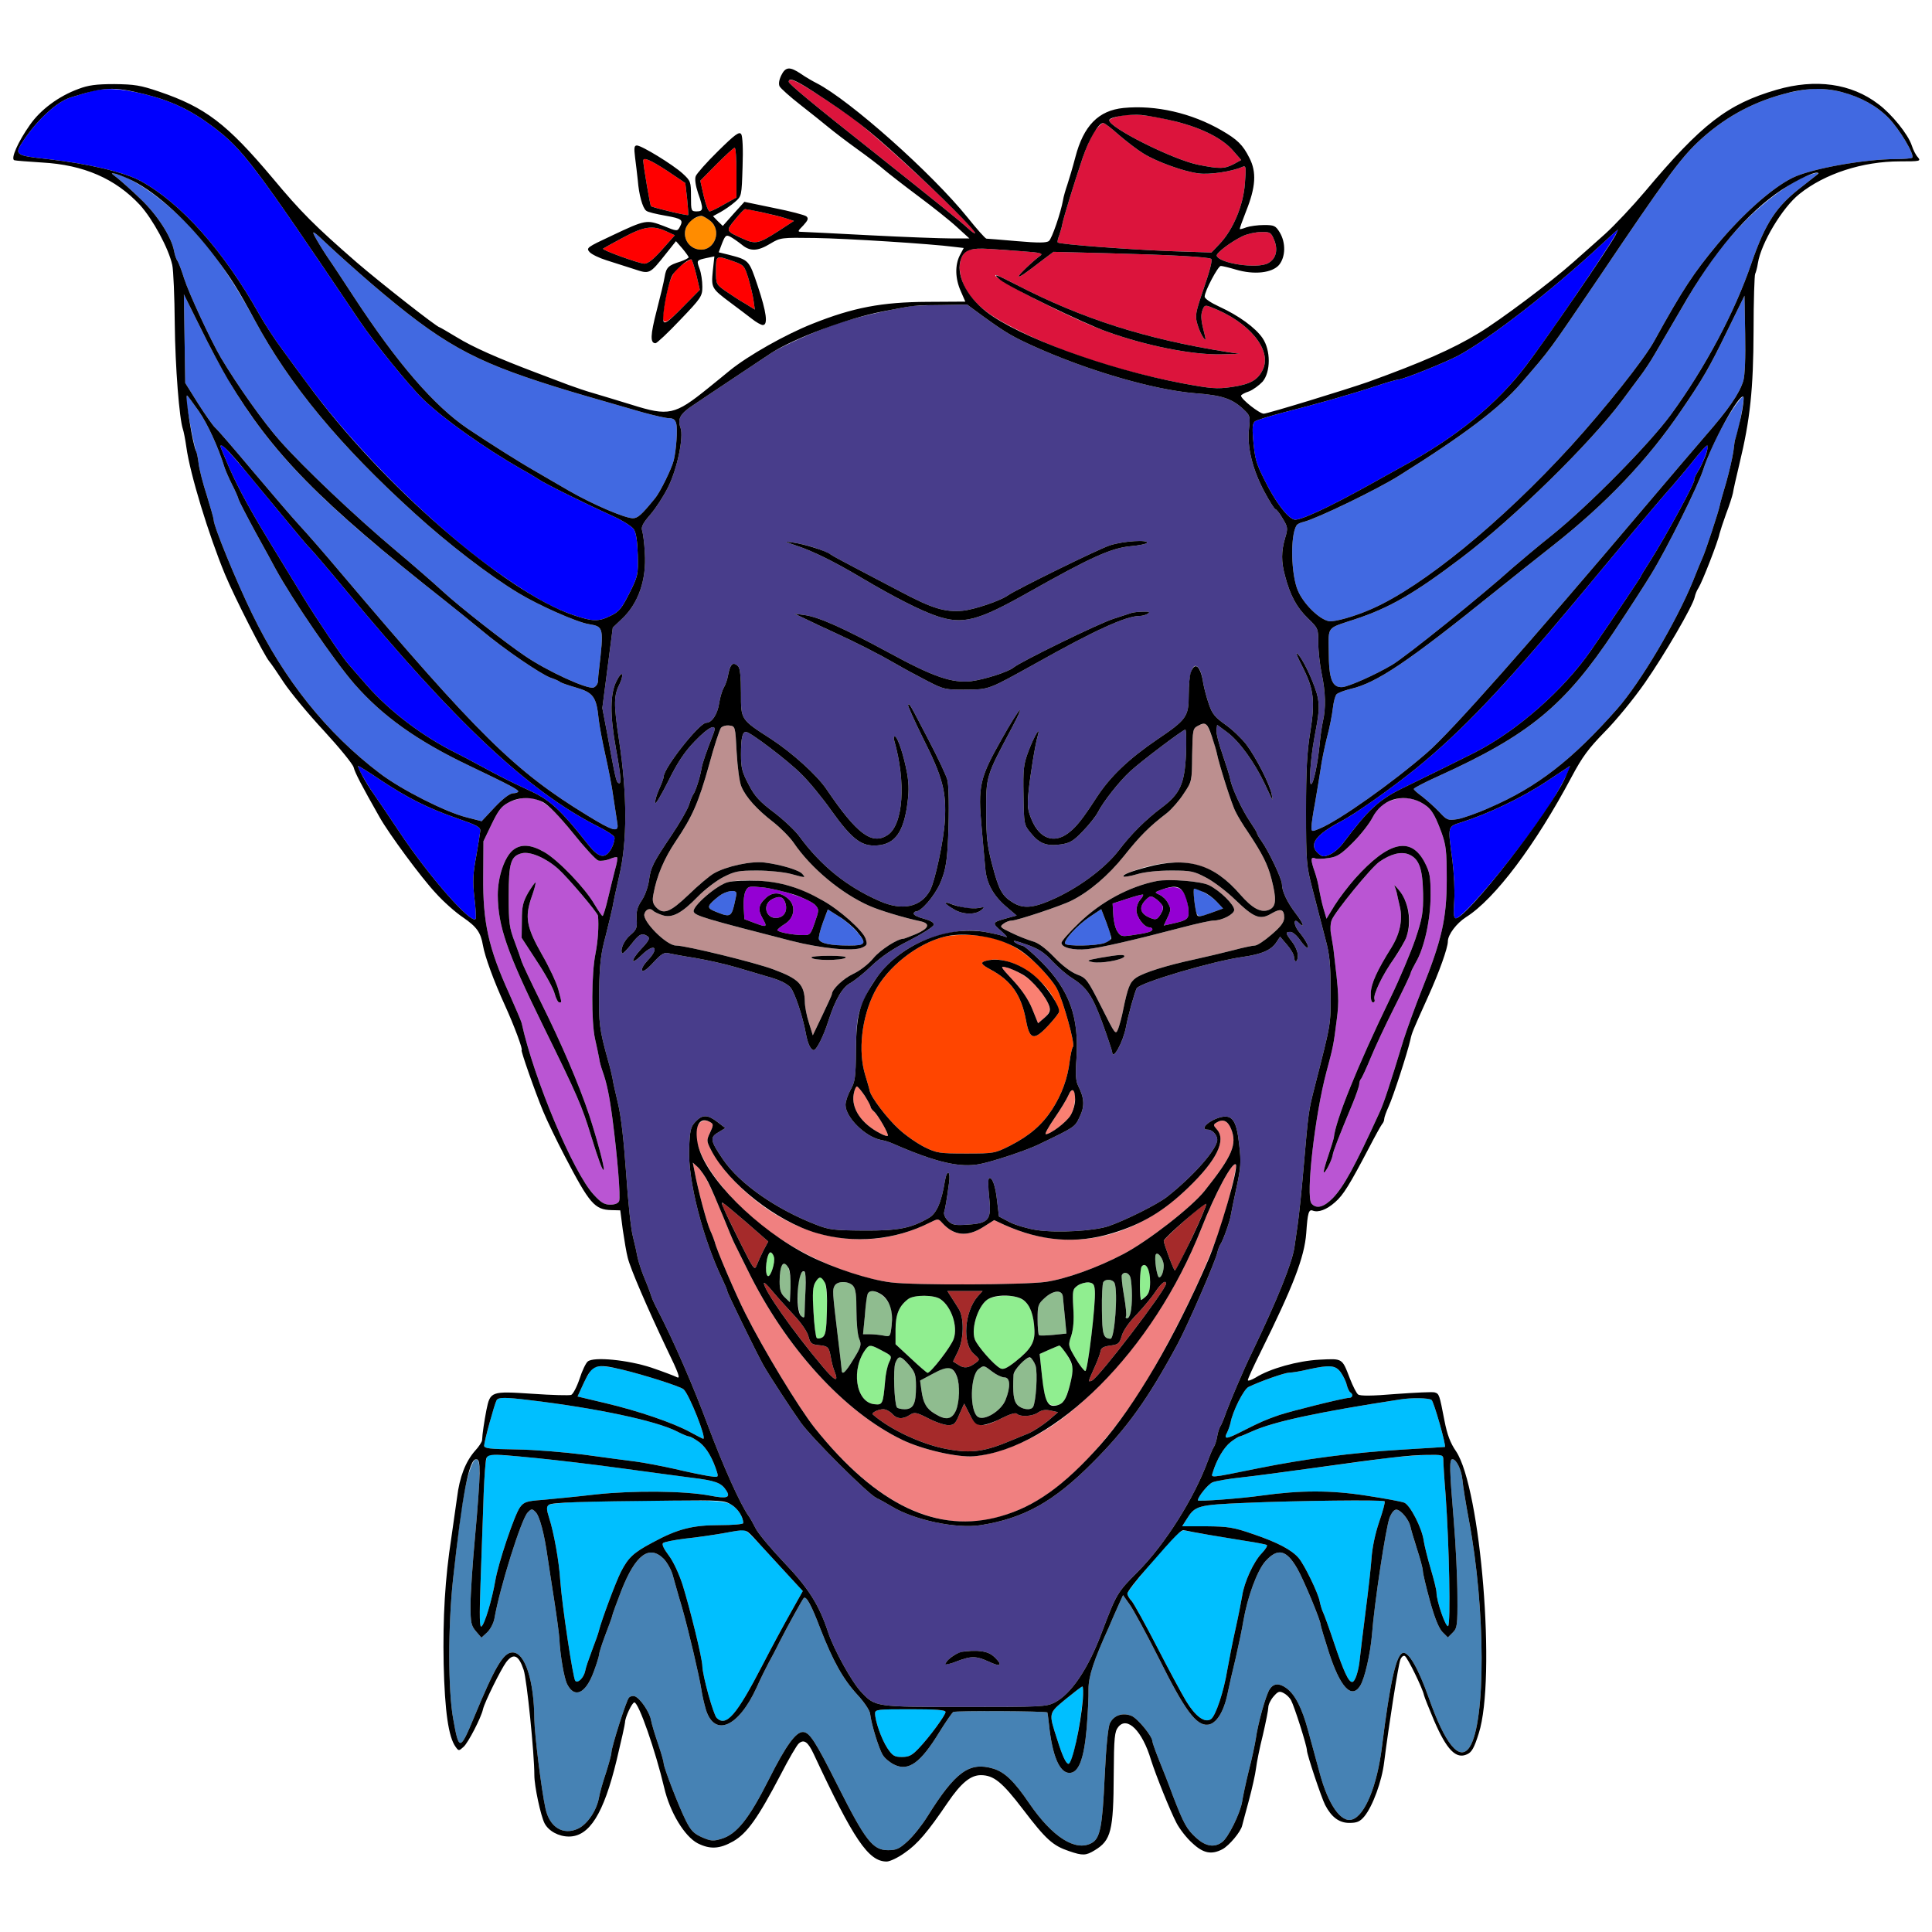 <?xml version="1.0" encoding="utf-8"?>
<!-- Generator: Adobe Illustrator 21.0.0, SVG Export Plug-In . SVG Version: 6.00 Build 0)  -->
<svg version="1.1" baseProfile="tiny"
	 id="svg178" inkscape:version="0.92.2 5c3e80d, 2017-08-06" sodipodi:docname="23 #9313.svg" xmlns:cc="http://creativecommons.org/ns#" xmlns:dc="http://purl.org/dc/elements/1.1/" xmlns:inkscape="http://www.inkscape.org/namespaces/inkscape" xmlns:rdf="http://www.w3.org/1999/02/22-rdf-syntax-ns#" xmlns:sodipodi="http://sodipodi.sourceforge.net/DTD/sodipodi-0.dtd" xmlns:svg="http://www.w3.org/2000/svg"
	 xmlns="http://www.w3.org/2000/svg" xmlns:xlink="http://www.w3.org/1999/xlink" x="0px" y="0px" viewBox="0 0 850 850"
	 xml:space="preserve">
<sodipodi:namedview  bordercolor="#666666" borderopacity="1" gridtolerance="10" guidetolerance="10" id="namedview180" inkscape:current-layer="svg178" inkscape:cx="741.16515" inkscape:cy="468.77723" inkscape:pageopacity="0" inkscape:pageshadow="2" inkscape:window-height="978" inkscape:window-maximized="1" inkscape:window-width="1920" inkscape:window-x="0" inkscape:window-y="1" inkscape:zoom="0.58897835" objecttolerance="10" pagecolor="#ffffff" showgrid="false">
	</sodipodi:namedview>
<g id="g176" transform="translate(0,0) scale(1,1)">
	<path id="path4" fill="none" d="M0,0h425h425v425v425H425H0V425V0z M347,30c-2.3,0-5.2,5.8-4,8c0.5,0.9,4.6,4.6,9.1,8.1
		s10.1,8,12.4,9.9s7.9,6.2,12.5,9.5c4.6,3.3,10,7.4,11.9,9.1c2,1.7,8.8,7,15.1,11.7c6.3,4.7,14,10.8,17,13.6l5.5,5h-8
		c-4.4,0-20.6-0.6-36-1.4s-28.9-1.5-29.9-1.5c-1.8,0-1.7-0.3,0.8-2.8c2.1-2.3,2.4-3.1,1.4-4c-0.7-0.6-7.2-2.3-14.3-3.7l-13-2.7
		l-4.8,5.3l-4.7,5.3l-2.2-2.1l-2.1-2.2l3.3-1.8c1.8-1,4.7-3,6.3-4.4c3-2.6,3-2.6,3.4-15.5c0.3-7.9,0-13.5-0.6-14.4
		c-0.9-1.2-2.7,0.1-10.2,7.5c-5,4.9-9.4,9.9-9.8,11c-0.5,1.2-0.1,4.1,1,7.4c2.5,7.1,2.4,8.1-0.6,8.1c-2.4,0-2.5-0.2-2.5-6.6
		s-0.1-6.8-3.7-10.1c-4.3-3.9-18-12.3-20.1-12.3c-1.2,0-1.3,1.1-0.8,5.2c0.4,2.9,0.9,7.5,1.2,10.1c0.5,6.4,2.1,12.2,3.7,13.4
		c0.6,0.6,4.5,1.5,8.5,2.2c7.3,1.3,8,1.8,6.2,5.1c-1,1.8-1.2,1.8-7.1-0.6c-7.4-2.8-7.8-2.8-22.8,4.3c-10.9,5.1-11.3,5.4-9.7,7.2
		c0.9,1,4.2,2.6,7.4,3.6c3.1,1,8.5,2.7,11.9,3.8c7.2,2.4,7,2.5,14.4-6.8l4.3-5.4l2.8,3.2c1.5,1.8,2.7,3.5,2.8,3.9
		c0,0.3-1.7,1.2-3.7,1.9c-5.2,1.6-6.2,2.5-6.9,6.8c-0.3,2-1.9,8.6-3.5,14.8c-2.8,10.8-2.9,14.3-0.5,14.3c0.6,0,5.5-4.6,10.8-10.2
		c9.4-9.8,9.8-10.5,9.8-14.7c0-2.5-0.5-5.9-1.2-7.8c-1.4-3.8-1.4-3.8,3.1-4.8l3.4-0.7l-0.7,6.4c-0.7,7.4-0.6,7.7,7.7,13.9
		c3.2,2.4,7.5,5.6,9.4,7.1c2,1.6,4.2,2.8,4.9,2.8c2.4,0,1.6-5.7-2.2-17.1c-3.9-11.6-3.8-11.5-13.1-13.9l-4.1-1l1.5-4
		c1.4-3.5,1.8-3.8,3.7-2.8c1.1,0.6,3.4,2.2,4.9,3.4c3.7,3.1,7,3,12.6-0.4c4.5-2.7,4.8-2.7,19.6-2.5c13.9,0.2,51.4,2.6,61.2,3.9
		l4.3,0.5l-1.7,3.2c-2.2,4.3-2.1,10.2,0.4,15.8l2,4.6l-16.6,0.1c-20.2,0.1-32.8,2.5-50.8,9.7c-11.8,4.7-27.9,13.8-36.1,20.4
		c-2,1.7-6.4,5.2-9.7,7.9c-14.6,11.8-17.3,12.4-33.5,7.3c-5.8-1.8-13.2-4-16.5-5c-3.3-0.9-8.5-2.7-11.5-3.8s-9.3-3.5-14-5.3
		c-17.2-6.5-28-11.3-35-15.6c-4-2.4-7.4-4.4-7.6-4.4c-1.1,0-26.3-19.8-36.4-28.5c-18.5-16.1-24.6-22.2-37.1-37.2
		C99.8,54.4,90.3,47.2,70,40.3c-8.2-2.8-10.9-3.2-19.7-3.3c-8,0-11.5,0.5-15.7,2.1c-8.8,3.2-16.8,9.2-21.4,15.8
		c-5.3,7.5-8.6,15-6.9,15.6c0.6,0.2,6.1,0.6,12.2,1c18.3,1,32.3,7.1,43.1,18.7c5.6,6.2,12.6,19,14.2,26.4c0.5,2.2,1,13.9,1.1,26
		c0.2,18.8,2,41.7,3.6,46.3c0.3,0.8,1,4.3,1.5,7.8c1.6,11.8,9.8,38.6,17,56c4.3,10.3,17.3,35.8,19.5,38.3c0.7,0.8,3.6,5,6.4,9.3
		c2.8,4.2,10.7,13.8,17.6,21.2c6.8,7.4,12.7,14.6,13.1,16.1c0.6,2.4,3.4,7.8,11.4,21.9c4.1,7.3,18.4,26.7,24.7,33.4
		c3.3,3.7,8.7,8.5,12,10.7c6.1,4.2,7.8,6.6,8.8,12.4c0.8,4.7,4.7,15.5,9.7,26.4c4.1,9,8,19.6,7.3,19.6c-0.5,0,5.8,18.1,9.5,27
		c1.7,4.1,5.9,12.8,9.4,19.5c11,21.1,13.2,23.7,20.6,23.9l3.9,0.1l1.1,8.5c0.7,4.7,1.6,10.2,2.2,12.4c1.2,4.9,8.7,22.2,17.1,39.9
		c5.4,11.1,6.2,13.5,4.5,12.6c-1.2-0.6-6.2-2.5-11.2-4.2c-10.3-3.4-25.5-4.9-28-2.7c-0.8,0.6-2.5,4.1-3.6,7.6
		c-1.2,3.6-2.9,6.8-3.7,7.1s-8.5,0.1-17.1-0.5c-18.2-1.2-18.5-1.1-20.2,7.2c-0.9,4.7-1.8,10.5-1.9,13.3c-0.1,0.7-1.4,2.8-3.1,4.6
		c-4.2,4.8-6.8,11.5-7.9,20.5c-0.6,4.2-1.7,12.2-2.5,17.6c-5.4,35.5-4.4,83.6,1.9,92.2c1.3,1.8,1.4,1.8,3.5-0.1
		c2-1.8,7.7-12.8,8.5-16.5c0.7-3.1,7.9-17.6,10.2-20.7c3.2-4.2,5.5-3.2,7.7,3.4c1.4,4.2,4.7,36.7,4.7,46.3c0,4.9,2.8,17.9,4.5,21.2
		c1.8,3.4,6.2,5.8,10.7,5.8c9,0,15.3-10,21-33.6c2-8.3,3.7-15.9,3.7-16.7c0-2.1,3.1-8.7,4.1-8.7c1.9,0,9.3,21.3,13.1,37.4
		c2.5,10.9,9,21.6,14.8,24.6c5.4,2.7,9.6,2.5,15.6-0.9c6.1-3.5,10.9-10.3,20.8-29.2c3.6-7,7.2-13.2,8.1-13.9c2.3-1.9,4-0.6,6.5,4.7
		c17.6,37.7,24.1,47.3,32.1,47.3c1.4,0,5-1.7,7.9-3.8c5.7-3.9,10.1-9.1,19-22.2c5.8-8.5,10-12,14.5-12c5.7,0,9.4,3,18.7,15.2
		c10,13.1,13,15.8,20.1,18.2c6.1,2.1,7.5,2,11.4-0.4c7.1-4.3,8.2-8.5,8.3-33.2c0.1-16.6,0.4-19,2-21c3.9-4.9,10.6,1.7,14.4,14.5
		c2.2,6.9,8.3,22.1,11.2,27.7c1.4,2.7,4.5,6.7,7,8.9c4.8,4.5,8.4,5.2,13.2,2.7c3-1.6,8.1-7.7,8.7-10.4c0.2-0.9,1.6-6,3-11.2
		s2.8-11.5,3.1-14s1.6-9.1,3-14.6c1.3-5.6,2.4-11.1,2.4-12.2c0-1.2,1-3.3,2.3-4.8c2-2.3,2.6-2.5,4.5-1.5c1.2,0.6,2.6,2,3.2,3.1
		c1.5,2.8,7,20.1,7,22.1c0,1.8,6.3,20.6,8,24c2.8,5.4,6.2,7.9,10.6,7.9c3.4,0,4.7-0.5,6.7-2.9c3.6-4.4,7.7-15.4,8.7-24
		c2-15.9,6.2-42.7,7.1-44.9c0.5-1.3,1.4-2,2-1.6c1.2,0.7,7.8,14.2,8.4,17.2c0.2,0.9,2.2,5.9,4.4,11.1c5.6,13,9.7,17.2,14.6,14.9
		c2-0.9,3.1-2.8,5.1-9.2c2.3-7.2,2.7-10.2,3.1-27.6c1-37.4-5.5-85.1-13.1-96.5c-2.5-3.6-3.9-7.3-5.1-13.5
		c-2.2-11.4-2.3-11.8-4.3-12.4c-0.9-0.3-8.6,0.1-17.1,0.7c-10.6,0.9-15.7,0.9-16.6,0.2c-0.7-0.5-2.3-3.7-3.6-7
		c-3.5-9.1-3.1-8.8-13.4-8.3c-9.5,0.5-21.8,3.9-28.1,7.9c-1.9,1.1-3.4,1.6-3.4,1.1c0-0.6,2.5-6.1,5.6-12.3
		c14.3-28.9,19.3-41.7,20.1-52.4c0.6-8.9,1.1-10.5,2.8-9.9c2.5,1,6.2-0.4,9.9-3.7c3.6-3.1,6.4-7.7,14.9-23.9
		c2.7-5.2,5.3-9.9,5.8-10.5c0.5-0.5,0.9-1.5,0.9-2.2s0.9-3.2,2-5.6c1.9-4.1,8.1-23.1,9.5-29.2c0.7-3.2,0.9-3.7,7.8-19
		c4.9-10.8,8.7-21.5,8.7-24.3c0-3,3.8-8,8-10.7c12.7-8,30.5-31.7,46.5-61.8c4.7-8.8,7.4-12.4,14.4-19.6c4.8-4.8,12.8-14.5,17.8-21.7
		c8.7-12.5,21.1-33.8,21.9-37.7c0.2-1.1,0.9-2.9,1.7-4.1c1.6-2.5,8.6-20.4,9.2-23.7c0.3-1.2,1.6-5.2,2.9-8.8c1.4-3.6,2.7-7.7,3-9.1
		c0.2-1.4,1.5-7.2,2.9-13c4.7-19.5,6.1-32.6,6.2-58.5c0-13.2,0.4-24.5,0.7-25c0.3-0.6,0.9-2.7,1.2-4.7c1.4-8.8,10.7-24.4,18.2-30.4
		c11.2-9,27.8-14.4,44.3-14.4c8.9,0,9.3-0.1,7.9-1.8c-0.9-0.9-2.1-3.3-2.7-5.2c-1.6-4.9-8.8-13.8-14.7-18.2
		c-11.9-9.1-27.6-11.3-44.8-6.3c-21.6,6.3-32.9,15-57.9,44.8c-5.4,6.4-13.3,14.8-17.5,18.6c-4.2,3.8-10.7,9.5-14.3,12.7
		c-9.3,8.3-31.9,25.3-41.4,31c-11.3,6.9-25,12.9-48.5,21.4c-9.7,3.4-44.3,14-46,14c-1.9,0-10-6.4-10-7.9c0-0.4,1.6-1.3,3.5-1.9
		c1.8-0.7,4.5-2.7,6-4.3c3.6-4.3,3.6-13.8,0-19.1c-3.1-4.6-10.6-10-18.9-13.8c-3.9-1.8-6.6-3.6-6.6-4.5c0-2.4,5.9-13.5,7.1-13.5
		c0.6,0,3.6,0.7,6.6,1.6c8.1,2.4,15.9,1.5,19-2c2.9-3.5,3.1-9.8,0.3-14.4c-1.8-2.9-2.4-3.2-6.9-3.2c-2.7,0-6.2,0.5-7.7,1
		c-1.5,0.6-2.8,0.9-2.9,0.8c-0.2-0.2,1.1-3.7,2.7-7.8c4.3-10.7,4.7-17.3,1.5-23.5c-2.9-5.8-5.3-8.1-12.2-12.1
		c-13.3-7.7-29.1-11.3-43.2-9.9c-11,1.1-17.6,7.8-21.2,21.7c-1.1,4.2-2.7,9.6-3.5,12c-0.8,2.3-1.7,5.4-1.9,6.8c-1,5.6-4.9,17-6.2,18
		c-1,0.9-4.7,0.9-14,0.1c-6.9-0.6-13-1.1-13.5-1.1s-4.2-4.2-8.3-9.3c-15.7-19.5-51.8-51.6-66.4-59.1c-1.8-0.9-4.9-2.7-6.9-4.1
		C350.4,31.1,347.9,30,347,30z"/>
	<path id="path6" fill="#DC143C" d="M373.1,50.5c11.4,7.8,55.9,49.2,55.9,52.1c0,0.4-1.5-0.6-3.2-2.2c-3.2-3-13.7-11.4-41.3-33.4
		C357.8,45.9,347,36.9,347,36C347,33.4,352.7,36.5,373.1,50.5z"/>
	<path id="path8" fill="#0000FF" d="M63.5,41.4c11.8,2.9,20.4,7,30,14.2c13.3,10,17.7,15.8,64.5,85.3c6.5,9.7,22,28.8,28.2,34.8
		c8.9,8.6,27.1,21.5,43.2,30.7c2.8,1.5,6.2,3.6,7.6,4.5c2.7,1.9,21.2,11,32.9,16.3c4,1.8,8.1,4.4,8.9,5.6c1.1,1.6,1.6,5.3,1.8,11.3
		c0.2,8.7,0.1,9.3-3.7,16.9c-3.4,6.7-4.5,8.1-8.2,9.9c-5.5,2.7-7.8,2.6-16.5-0.3c-9.2-3.2-18-8.1-32.2-18
		c-28-19.5-63.2-54.4-84.6-83.6c-3.1-4.1-8.2-11.1-11.4-15.5c-3.3-4.4-7.8-11.4-10.1-15.5C98.4,110.4,79.7,89.4,62,79.7
		C54.9,75.8,38.8,72,21,70c-14.7-1.6-14.9-1.9-10.4-8.6c6.2-9.1,14.6-16.7,20.4-18.5c1.9-0.6,5.5-1.7,8-2.4
		C45.7,38.5,52.4,38.7,63.5,41.4z"/>
	<path id="path10" fill="#4169E1" d="M798.5,39.1c12-0.2,24.6,4.8,32.4,12.8c4.8,4.9,11.6,16.3,10.4,17.5c-0.3,0.3-3.6,0.6-7.2,0.6
		c-14,0-37.7,4.3-45.6,8.3c-9,4.5-21.7,15.8-32.9,29.2c-10.7,12.9-15.3,19.9-27.9,42.7c-4.4,8-21.5,29.5-36.6,46.1
		c-30.5,33.4-65.2,61.8-87.6,71.6c-7.4,3.3-16.4,5.8-18.8,5.4c-4.3-0.8-11.2-7.6-13.7-13.5c-3-7-3.4-24.1-0.6-28.6
		c0.3-0.6,1.7-1.3,3.2-1.6c5.9-1.5,32.2-14.2,41.9-20.3c28.9-18.1,44.3-29.8,53.7-40.7c13.4-15.5,11.6-13.1,34.4-46.7
		c28.8-42.8,35.5-51.9,43.5-59.5c10.8-10.1,22.7-16.9,37.1-20.9C788.8,40.2,795.2,39.1,798.5,39.1z"/>
	<path id="path12" fill="#DC143C" d="M517.5,53.5c11.7,3,20.5,7.5,25.1,12.9l3.5,4l-3.3,1.8c-4.1,2.1-6,2.2-15.6,0.3
		c-11-2.2-39.2-16.3-39.2-19.6c0-0.4,1.9-1.2,4.3-1.8C497.9,49.8,505.8,50.5,517.5,53.5z"/>
	<path id="path14" fill="#DC143C" d="M485.3,54.1c0.5-0.1,3.7,2.3,7,5.3c3.4,2.9,8.2,6.6,10.7,8.1c5.7,3.6,18.1,8.1,24.5,8.8
		c4.7,0.6,14.3-0.8,18.9-2.8c1.8-0.8,1.9-0.4,1.3,7.3c-0.7,9.6-5.2,20.3-11.1,26.5l-3.6,3.8l-17.8-0.6c-18.6-0.7-49-3-49.8-3.8
		c-0.3-0.2,0-1.6,0.6-3.1c0.5-1.5,1.2-3.8,1.4-5.1c0.6-3,4.9-17.1,8.9-29c1.7-5,4.2-10.4,5.6-12.2C483.3,55.6,484.9,54.1,485.3,54.1
		z"/>
	<path id="path16" fill="#FF0000" d="M323.2,65c0.5,0,0.8,4.9,0.8,10.9v11l-5.4,3c-2.9,1.7-5.8,3.1-6.4,3.1s-1.7-3-2.6-6.8l-1.5-6.7
		l7.2-7.3C319.2,68.3,322.8,65,323.2,65z"/>
	<path id="path18" fill="#FF0000" d="M293.6,75.2l7.9,5.3l0.8,6.9c0.4,3.8,0.6,7,0.5,7.2c-0.4,0.4-15.8-3.3-16.4-3.9
		c-0.4-0.4-3.3-17.5-3.4-20C283,69,286.1,70.3,293.6,75.2z"/>
	<path id="path20" fill="#4169E1" d="M51,76.5c7.6,1.9,20.3,10.7,30.8,21.4c11.1,11.4,20.1,24.2,30.3,43
		c15.3,28.4,37.4,55.1,70.4,85c14.7,13.4,32.8,27.3,45.4,34.9c9,5.5,26,13,31.2,13.8c6.5,1.1,6.6,1.3,4.4,20.4
		c-0.2,1.4-0.4,3.5-0.4,4.7c-0.1,1.2-0.9,2.4-2,2.8c-2.8,0.8-20.3-7.2-30.1-13.9c-8.9-6-29.4-22.1-36.4-28.6
		c-3.9-3.6-13.2-11.7-20.6-17.9c-17.6-14.8-40.2-36.2-50.7-48c-7.3-8.2-18.9-24.6-26.1-36.7c-4.6-7.9-14-28.1-16.2-34.9
		c-1.2-3.9-2.6-7.5-3.1-8c-0.4-0.6-1-2.4-1.3-4c-1.1-6.2-7.4-16-14.8-23c-4-3.9-8.7-8-10.3-9.3C48.6,76,48.6,76,51,76.5z"/>
	<path id="path22" fill="#4169E1" d="M793.2,81.8c-11.7,8.9-16.4,16-22.7,34.2c-7.3,21.4-20.4,46-35.5,66.6
		c-9.4,12.8-36.1,39.9-52,52.7c-6.9,5.5-14.8,12.2-17.7,14.7c-12.6,11.4-46.6,38.8-52.8,42.5c-7.4,4.4-18.9,9.5-21.9,9.8
		c-4.5,0.3-6-3.5-6-15.7c-0.1-11.2-1.1-10,11.4-14.1c15.2-5,26.2-11.3,47-27.1c22.9-17.3,56.3-50,70.6-69.1c3.2-4.3,7-9.4,8.4-11.3
		c1.5-2,4.2-6,5.9-9c1.8-3,3.6-6.2,4.1-7s4.1-7,8-13.7c9.6-16.8,18-28.2,28-38.3c8.7-8.8,20.4-17.3,26.9-19.6
		C801.9,74.9,801.7,75.3,793.2,81.8z"/>
	<path id="path24" fill="#FF0000" d="M327.8,92c1.6,0,14.3,2.9,17.8,4l3.7,1.2l-6.9,4.5c-8.7,5.6-10,5.8-15.4,3.4
		c-7.8-3.5-7.8-3.4-3.6-8.5C325.4,94.1,327.4,92,327.8,92z"/>
	<path id="path26" fill="#FF8C00" d="M312.4,97.1c5.4,4.2,2.1,13.4-4.6,12.7c-4.5-0.4-7.4-4.7-6.2-9c0.6-1.9,2-3.8,3.4-4.5
		C308.4,94.6,309.3,94.7,312.4,97.1z"/>
	<path id="path28" fill="#FF0000" d="M293.2,101.8l3.7,1.7l-5.5,6.2c-3.9,4.4-6.3,6.3-7.9,6.3c-2.2,0-18.8-6-18.2-6.6
		c0.1-0.1,4-2.3,8.7-4.8C283.3,99.6,287.1,99,293.2,101.8z"/>
	<path id="path30" fill="#4169E1" d="M144.8,108.2c4.5,4.2,12.8,11.6,18.5,16.5c31,26.5,44.3,33.9,80.2,45.2
		c9.3,2.9,15.2,4.6,39.2,11.5c5.1,1.4,10.3,2.6,11.7,2.6c1.8,0,2.7,0.7,3.1,2.3c0.7,2.5,0,11.9-1.1,16.3c-0.9,3.6-5.9,13.8-8.1,16.5
		c-6.1,7.5-7.7,8.9-9.9,8.9c-3.5,0-18.1-6.3-28.1-12.1c-4.9-2.8-11.5-6.7-14.8-8.6c-7.2-4.1-19.7-12-29.7-18.7
		c-14.8-10-31.1-28.9-50.2-58.1c-4.3-6.6-9.5-14.5-11.6-17.5c-2-3-4.5-7.1-5.5-9C136.9,101,137.9,101.6,144.8,108.2z"/>
	<path id="path32" fill="#0000FF" d="M711.8,101c1.5-0.2-27.4,42.6-40.2,59.6c-13,17.2-30.9,31.8-55.1,44.9
		c-3.3,1.8-9.7,5.4-14.2,7.9c-18,10-30.5,15.8-32.9,15.2c-3-0.8-8.3-7.8-12.9-17.1c-4-7.9-4.4-9.5-5.2-18.5
		c-0.4-4.9-0.2-6.8,0.8-7.6c0.8-0.6,6.4-2.3,12.4-3.9c14.7-3.7,30.1-8.1,40.7-11.6c4.8-1.6,9.3-2.9,10-2.9c2,0,20.6-7.5,26.3-10.5
		c14.1-7.6,41.3-28.7,63-48.9C708.4,104,711.6,101.1,711.8,101z"/>
	<path id="path34" fill="#DC143C" d="M554.8,102.1c4-0.1,4.4,0.1,5.8,3.5c1.8,4.4,0.8,8.3-2.7,10.2c-4.8,2.6-21.5,0.1-22.6-3.3
		c-0.3-1.2,6.5-6.3,11.6-8.7C548.9,102.9,552.4,102.1,554.8,102.1z"/>
	<path id="path36" fill="#DC143C" d="M435,109.5c23.9,1.6,24.5,1.7,22.8,2.9c-3.3,2.4-10,8.8-9.6,9.2c0.4,0.4,2.9-1.3,10.9-7.5
		l4.4-3.3l23.5,0.6c27.3,0.7,44.4,1.6,45.9,2.5c0.6,0.4-0.6,5.2-3.2,12.7c-3.8,11.1-4,12.3-2.9,16c0.6,2.2,1.8,4.8,2.6,5.9
		c1.3,1.8,1.3,1.3,0-3.7c-1-4-1.1-6.4-0.4-8.2c0.8-2.3,1.2-2.5,3.7-1.5c16.7,6.3,27.1,18.8,22.9,27.5c-2.2,4.6-5.5,6.5-13.9,7.7
		c-6.4,0.9-8.8,0.7-21.7-1.7c-25-4.7-49.8-12.6-69-21.8c-14.3-6.9-20.4-11.3-25-17.9c-5.1-7.5-5-16.7,0.2-18.9
		C427.5,109.5,431.4,109.2,435,109.5z M438.2,121c-4.1,0.2,34.2,19.8,48.5,24.8c17.4,6.3,37.5,10.3,50.3,10.1l8.5-0.2l-6-0.9
		c-35.6-5.7-63.3-14.5-92.3-29.5C442.6,122.9,438.6,121,438.2,121z"/>
	<path id="path38" fill="#FF0000" d="M322.5,114.9c4.8,1.7,5,2,6.7,7.4c0.9,3.1,2,7.5,2.3,9.7l0.6,4.2l-4.2-2.6
		c-2.4-1.3-6.2-3.9-8.6-5.5c-4.3-3-4.3-3.1-4.3-9.1C315,112.2,315,112.3,322.5,114.9z"/>
	<path id="path40" fill="#FF0000" d="M304.1,114.1c0.3-0.1,1.3,2.9,2.2,6.6l1.6,6.8l-7.7,7.8c-8.9,9-9.7,8.6-7.5-3.3
		c1.8-9.5,3.5-12.9,7.6-15.7C302,115.1,303.8,114.1,304.1,114.1z"/>
	<path id="path42" fill="#4169E1" d="M80.9,129.5l7.2,14.5c23.6,47.7,42.8,69.2,107.7,120.3c4.8,3.8,12.1,9.7,16.2,13.1
		c9.6,8.1,26.2,19.4,30.3,20.8c1.8,0.6,3.7,1.4,4.2,1.9c0.6,0.4,3.5,1.4,6.6,2.3c8,2.3,9.3,4.1,10.3,14.1c0.3,2.7,1.6,9.7,2.9,15.5
		s3,14.3,3.6,19c0.7,4.7,1.5,9.7,1.7,11.2c0.8,4.3-1.8,3.6-13.3-3.5c-31.8-19.4-47.9-35.3-108.4-106.7c-6.9-8.2-15-17.5-18-20.7
		s-12.2-14-20.5-23.8c-8.3-9.9-15.8-18.6-16.8-19.4c-0.9-0.8-4.2-5.5-7.4-10.5l-5.7-9.1L81.2,149L80.9,129.5z"/>
	<path id="path44" fill="#4169E1" d="M767.5,130.1l0.3,16.7c0.2,10.6-0.1,18.1-0.8,20.7c-1.7,5.6-6.4,12.5-16.9,24.5
		c-5,5.8-16.7,19.5-26,30.5c-51.7,61.1-85.5,99.3-96.2,108.6c-15.3,13.3-38.6,29.8-47.2,33.4c-3.6,1.5-3.7,1.5-3.7-0.7
		c0-1.3,0.7-6.1,1.6-10.8c0.8-4.7,1.9-11.2,2.4-14.5c0.4-3.3,1.7-9.6,2.8-14c1.2-4.4,2.3-10.2,2.6-12.9c0.3-2.7,1-5.4,1.6-6.1
		c0.5-0.6,3.3-1.7,6.2-2.4c11.4-2.6,25.1-11.8,63.3-42.6c7.2-5.8,18.9-15.1,26-20.7c23.2-18.3,41.4-37.4,56.3-59.4
		c9.5-13.9,12.2-18.6,20-34.6L767.5,130.1z"/>
	<path id="path46" fill="#483D8B" d="M414.5,134.2l11-0.2l7.2,5.3c10,7.2,12.6,8.7,21.8,12.9c23.8,10.8,53,19.3,71.2,20.8
		c12,0.9,16.4,2.4,21.4,7.1c2.9,2.7,3,3.1,2.4,8.6c-0.9,7.9,1.5,17.7,6.7,27.5c2.3,4.3,4.5,7.8,4.9,7.8s1.9,1.8,3.2,4.1
		c2.3,3.8,2.4,4.3,1.1,8.6c-1.7,5.8-1.8,10.4,0,16.8c2.2,8.4,5.1,13.8,10,18.5c4.5,4.4,4.6,4.5,4.6,11c0,3.6,0.7,9.6,1.5,13.5
		c1.7,7.9,1.9,15.1,0.5,21c-0.5,2.2-1.1,6.6-1.4,9.8c-0.8,8.5-2.7,17.7-3.8,17.7c-1,0-0.2-11.3,1.4-20c2.2-11.5,2.3-13.6,1.6-18
		c-0.9-4.7-5.5-15.1-8.2-18.5c-2-2.5-1.4-0.6,1.9,5.8c4.5,9,5.1,14.4,3,27.5c-1.5,9.1-1.9,16.9-1.9,35.2c0,22.4,0.2,24,2.8,34
		c1.5,5.8,2.9,11.2,3.1,12c0.2,0.8,1.4,5.3,2.6,10c1.9,6.9,2.3,11.2,2.3,23c0.1,15.2,0.3,13.6-7,42.2c-2.7,10.6-2.7,10.4-4.9,35.8
		c-0.8,9.6-2,20.9-2.6,25s-1.2,8.5-1.4,9.7c-1,6.9-7.5,23.1-18.9,46.8c-3.7,7.6-9.1,20.4-11.2,26c-0.9,2.7-2.1,5.5-2.5,6
		c-0.4,0.6-1.1,2.6-1.4,4.5c-0.3,1.9-1,3.9-1.4,4.5c-0.4,0.5-1.6,3.2-2.6,6c-6,16.5-19,37.1-31,49.1c-8.9,8.9-9.3,9.6-15.6,26.2
		c-6.1,16.4-13.6,27.5-21,31.3c-3.6,1.8-6.2,1.9-39.4,1.9c-39.5,0-39.4,0-45.6-6.6c-4.1-4.3-12.1-18.8-14.5-26.1
		c-4-12.2-8.7-19.6-19.4-30.8c-5.8-6.1-11.4-12.8-12.5-15s-2.5-4.7-3.1-5.5c-3.6-4.9-11.3-22.1-18-40c-6.4-17.2-14.8-36.6-22.1-50.7
		c-1.5-2.8-2.8-5.8-2.9-6.5c-0.2-0.7-1.4-4-2.8-7.3s-2.7-7.5-3.1-9.3c-0.3-1.8-1.2-5.8-2-9c-0.9-3.1-2.2-15.6-3-27.7
		c-1-14.2-2.2-25.2-3.6-31c-1.2-5-2.3-9.9-2.4-11c-0.2-1.1-1-4.7-2-8c-3.8-13.7-4.1-16.2-3.9-30.5c0.2-11.9,0.7-16.2,2.9-24.4
		c1.4-5.5,2.7-11.1,3-12.5c0.2-1.4,1.5-7.6,2.9-13.6c3.6-15.1,3.6-35.8,0-59.5c-2.5-16.5-2.4-20,0.3-25.3c0.8-1.6,1.2-3.4,1-4
		c-0.2-0.7-1.4,0.7-2.5,3c-2.8,5.5-2.9,14.9-0.2,29.7c2.2,12.1,2.5,16,1.1,15.1c-1-0.5-1.3-1.8-5-22l-2.1-11l2.3-17.7l2.3-17.7
		l4-3.8c7.2-6.7,10.9-17.2,10.1-29.1c-0.2-4.2-0.8-8.6-1.2-9.8c-0.5-1.6,0.4-3.3,3.7-7.1c2.4-2.8,5.8-8.1,7.6-11.7
		c4.1-8,7.1-22.4,5.6-26.4c-1.4-3.8-0.2-6.1,5.2-9.7c6.6-4.5,32.7-21.8,34.9-23.3c4.8-3,19.2-9.5,28.2-12.6
		c8.2-2.8,21.9-6.1,33.3-7.9C402.4,134.5,408.5,134.2,414.5,134.2z M348.9,238.7c-4.2-0.6-4.2-0.6,1.6,1.4c7,2.3,16.6,7,28.5,14.1
		c14.5,8.6,26.2,14.5,33,16.8c11.6,3.9,18,2.3,40.5-10.4c27.5-15.5,36.4-19.5,45-20.3c3.6-0.3,6.8-1,7.1-1.4c1-1.6-10.3-0.9-16.2,1
		c-4.8,1.5-41.4,19.5-44.9,22c-3.3,2.4-14.8,6.3-20,6.8c-7.8,0.7-13.4-1-27.5-8.5c-5.8-3-14.8-7.8-20-10.5s-10-5.3-10.6-5.8
		s-3.6-1.8-6.6-2.8S351.4,239,348.9,238.7z M503,269.1c-1.9,0-4.2,0.3-5,0.5c-0.8,0.3-4.4,1.4-8,2.6c-6.4,2-41,18.9-44.1,21.5
		c-2.3,1.9-12.6,5.2-18.6,6c-8.5,0.9-16.7-1.9-36.3-12.6c-20-10.8-30.6-15.6-37-16.5l-4.5-0.6l5.5,2.6c3,1.5,8.2,3.9,11.5,5.4
		c10.5,4.8,20.8,10.1,27.5,14c3.6,2.1,9.9,5.5,14,7.6c7.2,3.7,7.9,3.9,17,3.8c10.3-0.1,9.5,0.2,30.6-11.5
		c26.2-14.7,39.8-20.9,45.8-20.9c1.2,0,2.8-0.5,3.6-1C506.1,269.3,505.6,269,503,269.1z M320.3,297.2c-0.3,1.7-1.1,4.1-1.8,5.2
		c-0.7,1.2-1.7,4.3-2.1,7c-0.7,4.8-3.2,8.6-5.7,8.6c-3,0-18.7,19.9-18.7,23.7c0,0.6-0.9,3.1-2.1,5.7c-1.1,2.6-1.9,5.2-1.6,5.9
		c0.2,0.6,2.8-3.8,5.8-9.8c4-8.1,7-12.6,11.4-17.2c6.6-6.9,10.3-8.4,8.4-3.6c-3.4,8.8-4.9,13.1-5.3,15.6c-0.6,3.7-2.6,9.9-3.6,11.2
		c-0.4,0.5-1.3,2.7-1.9,4.7c-0.7,2.1-4.1,8-7.6,13.2c-8.2,12.2-9.2,14.1-10,20.1c-0.4,2.8-1.8,6.7-3.2,8.7c-1.9,2.8-2.4,4.7-2.2,8.1
		c0.3,4-0.1,4.8-2.8,7.1c-2.8,2.3-4.7,6.8-3.5,8c0.2,0.3,2-1.5,3.9-3.9c3.5-4.6,4.7-5.2,7.2-3.6c1.2,0.8,0.7,1.9-2.8,5.6
		c-4.9,5.3-4.7,7.5,0.2,2.7c5.7-5.6,8.1-3.3,2.6,2.4c-1.7,1.8-2.8,3.7-2.4,4.4c0.4,0.7,2.3-0.6,5-3.6c3.5-3.8,4.8-4.5,6.7-4
		c1.3,0.3,6.6,1.3,11.8,2.1c5.2,0.9,13.3,2.7,18,4.1s11.5,3.4,15.2,4.5c4.4,1.3,7.4,2.9,8.7,4.5c1.9,2.5,5.3,12.7,6.6,19.9
		c0.8,4.6,2.2,7.5,3.5,7.5c1.2,0,4.3-6,6.5-13c3-9.3,6.2-14.8,9.8-16.6c1.7-1,5.9-4.3,9.2-7.5c4.2-4,9.3-7.5,16.5-11.1
		c5.8-3,10.6-6,10.8-6.9c0.2-1-1.2-1.8-4.3-2.7c-2.5-0.6-4.5-1.6-4.5-2.2c0-0.5,0.4-1,1-1c2.3,0,7.9-6.5,10.5-12.1
		c2.1-4.8,2.9-8.4,3.4-15.8c0.7-11.6,0.7-25.5,0-29.6c-0.3-1.7-4.1-9.8-8.4-18c-8.5-16.3-8.3-16-9-15.4c-0.2,0.3,2.7,6.8,6.5,14.5
		c8.8,17.4,10.4,23.7,9.7,36.4c-0.5,8.8-4.3,26.5-6.5,30.7c-4,7.4-12.2,9.2-22.3,4.7c-14.2-6.2-25.8-15.5-35.2-28.4
		c-1.8-2.5-6.8-7.2-11.1-10.5c-6.4-4.8-8.6-7.2-11.2-12.3c-2.9-5.4-3.4-7.4-3.4-13.2c0-7.3,0.6-10,2.2-10c1.8,0,18.2,12.4,24.3,18.5
		c3.4,3.3,9.4,10.6,13.4,16.3c8.4,11.7,12.6,15.2,18.6,15.2c8.5,0,12.6-4.8,14.5-16.9c0.9-6.2,1-9.5,0.1-14.8
		c-1.4-7.8-4.2-16.3-5.4-16.3c-0.5,0-0.6,0.8-0.3,1.7c5.3,18.5,4,37.2-2.9,41.7s-13.5-0.4-26.9-20.2c-4.2-6.2-15-15.9-24.1-21.9
		c-13.8-8.9-13.5-8.5-13.5-20.5c0-6.8-0.4-10.8-1.2-11.6C322.5,290.9,321.1,292.1,320.3,297.2z M523,305.7c0,9.6-0.9,10.9-14.1,19.8
		c-12.3,8.4-20.5,16.2-26.4,25.3c-6.5,10-9,13.1-12.6,15.8c-6.2,4.6-12.4,2.4-15.9-5.7c-1.9-4.5-2.1-6.3-1.5-12.3
		c0.7-7.3,3-21.4,4.1-25c1.4-4.8-1.6,0.3-4,6.6c-2.3,6.1-2.5,8-2.3,19.7c0.2,12.8,0.2,13,3.3,16.7c3.7,4.6,7,5.8,13.2,4.9
		c4-0.6,5.5-1.5,9.7-5.9c2.8-2.9,5.7-6.6,6.5-8.2c2.4-4.7,9.4-13.6,14.3-18.1s23.2-18.3,24.2-18.3c0.4,0,0.5,4.8,0.3,10.7
		c-0.6,13.2-2.6,17.6-10.8,23.7c-6.9,5.2-13.3,11.5-18.9,18.9c-5.7,7.3-16.1,15.3-27.2,20.6c-9.8,4.6-14.5,5.2-19.4,2.1
		c-4.7-2.9-6.1-5.6-9-16.7c-2.1-8-2.6-12.2-2.6-22.4c-0.1-16.5-0.2-16.1,11.4-37.9c6.6-12.5,3.2-8.7-4.6,5.2
		c-9.7,17.1-10.5,20.7-8.8,39c0.6,7.3,1.4,15.4,1.6,17.9c0.5,6.4,3.5,11.9,9.1,16.7l4.7,4l-4.4,1.2c-6.5,1.8-6.6,2-2.3,5.7
		c2.1,1.9,3,3,1.9,2.5s-5.2-1.5-9.2-2.2c-5.9-1-8.5-0.9-15.3,0.4c-18.6,3.5-32.4,14.9-39.1,32.4c-1.8,4.8-2.2,7.9-2.3,19.2
		c-0.1,12-0.4,14-2.4,17.5c-1.2,2.2-2.2,5.1-2.2,6.6c0,5.4,8.6,14,15.5,15.4c1.7,0.3,3.9,1,5,1.5c19.2,8.4,29.8,10.9,38.8,9.1
		c5.9-1.2,20.4-6,25.7-8.6c16-7.7,15.9-7.6,18-12.1c2.3-4.7,2.1-8.2-0.6-13.6c-1.1-2.1-1.3-5.1-0.8-12c1.2-18.4-3.1-30.2-15.3-42.5
		c-4-4-7.8-7.3-8.6-7.3c-0.7,0-2.2-0.7-3.3-1.5c-1.2-1,0.7-0.6,5.1,1c5.5,1.9,8,3.6,11.5,7.4c2.5,2.6,6.3,6,8.5,7.3
		c6.7,4.3,9.1,7.8,13.5,19.8c2.3,6.3,4.2,12.1,4.3,12.8c0.2,4.1,4.8-4.2,6.1-11c0.8-4.6,3.8-15.3,4.7-17
		c1.3-2.4,33.2-11.9,46.7-13.8c8.4-1.2,12.5-3,14.8-6.5l1.6-2.4l2.9,3.4c1.7,1.9,3.1,4.3,3.2,5.4c0.2,3.1,1.7,2.5,1.7-0.6
		c0-1.4-1.1-4.1-2.5-5.9c-3-3.9-3.1-4.4-0.7-4.4c0.9,0,2.8,1.6,4.1,3.5s2.8,3.5,3.3,3.5c1.1,0-0.8-3.6-3.9-7.3
		c-2.2-2.8-2.3-6.1,0-3.8c2.9,2.9,2.3,0.6-1-3.7c-4-5.2-6.3-10.1-6.3-13.2c0-2.3-5.8-14.5-9-19c-1.1-1.5-2-3.1-2-3.5
		c0-0.3-1.4-2.6-3.1-5.1c-3.4-5-7.9-14.6-8.6-18.4c-0.2-1.4-1.8-6.3-3.4-11c-1.6-4.6-2.9-9.5-2.7-10.8l0.3-2.3l4.2,3.1
		c5.5,4,12.2,13.3,16.8,23c3.9,8.3,3.6,7.8,3,4.5c-0.8-4.4-6.9-16.3-11.2-22c-2.1-2.7-6.3-6.7-9.2-8.7c-4.4-3.1-5.8-4.7-7.2-8.9
		c-1-2.8-2.1-7-2.5-9.2c-0.3-2.3-1-4.9-1.5-5.9C525.3,290,523,295.1,523,305.7z M417.8,397.5c-3-1.2-2,0.2,1.6,2.4
		c3.9,2.5,9.4,2.7,12.2,0.6c1.8-1.5,1.7-1.6-1.2-1c-1.7,0.3-4.8,0.2-7-0.3C421.3,398.6,418.7,397.9,417.8,397.5z M306,493.5
		c-2.1,2.2-2.5,3.7-2.8,11.8c-0.6,14,6,39.7,14.8,57.9c1.1,2.3,2,4.5,2,4.9c0,0.8,12.6,26.6,15.8,32.4c2.6,4.6,12.2,19.3,16.6,25.5
		c5.1,7,29.2,31,33.1,33c1.7,0.8,4.7,2.5,6.7,3.7c10,6.1,28.6,10,39.3,8.3c19-3,32.1-10.3,49.1-27.4c15.3-15.3,24.4-28,37.4-52.1
		c4.5-8.3,16.9-36.9,17.6-40.5c0.3-1.3,0.9-2.9,1.3-3.5c1.1-1.4,4.2-10.1,4.6-12.8c0.2-1.2,1.3-6.7,2.5-12.2
		c1.9-8.7,2.1-11.2,1.2-18.8c-1.1-10.4-2.9-13.2-7.6-12.3c-5.3,1.1-10.3,5.6-6.2,5.6c2.2,0,4.5,2.8,4.1,5
		c-0.9,4.6-10.9,15.8-22.1,24.6c-4.4,3.4-18.3,10.3-25.8,12.9c-6.5,2.1-22.2,3-31.4,1.7c-4-0.6-9.4-2.2-12-3.5l-4.7-2.5l-0.8-6.7
		c-0.7-6.8-2.2-10.9-3.6-10.1c-0.4,0.3-0.4,4,0.1,8.3c1.1,10-0.1,11.5-9.6,12.1c-5.5,0.4-6.7,0.1-8.5-1.7c-1.3-1.3-2-2.9-1.7-3.9
		c0.5-1.8,1-4.4,2.1-12.5c0.9-5.6-0.9-6.6-1.8-1c-1.5,9.2-3.6,14.1-7,16.1c-7.9,4.6-13.5,5.7-28.7,5.6c-13-0.1-15.2-0.3-21-2.6
		c-17.8-6.9-33.7-18.1-40.9-28.7c-5.6-8.2-5.9-9.7-2.1-11.9l3.1-1.9l-3.5-2.7C311.3,490.3,309,490.3,306,493.5z M429.8,726.3
		c-5.5-0.3-9,0.7-12,3.4c-3.1,2.8-2,3.2,3.2,1.2c6.3-2.4,8.4-2.4,13.9,0.1c5.3,2.5,6.4,1.8,2.9-1.7
		C435.7,727.3,434,726.6,429.8,726.3z"/>
	<path id="path48" fill="#BC8F8F" d="M320.9,319.2c2.6,0.3,2.6,0.4,3.2,11.8c0.4,6.8,1.2,13,2.1,15.1c2,4.7,6.8,10,13.9,15.5
		c3.2,2.5,7.3,6.6,9.1,9.2c7.6,11.2,21,22.3,33.2,27.7c4.5,2,14.9,5.2,22.9,6.9c4.1,1,3.3,3.1-2.2,5.5c-2.7,1.1-5.2,2.1-5.6,2.1
		c-2.6,0-10.1,4.8-13.2,8.5c-2.2,2.7-6,5.6-9,7c-4.4,2.1-9.3,6.8-9.3,8.9c0,0.3-1.9,4.5-4.2,9.3l-4.2,8.8l-1.7-5.5
		c-1-3-1.8-7.2-1.8-9.2c-0.2-7.6-2.5-10.1-13.8-14.3c-7.9-3-38.6-10.5-42.9-10.5c-4.2,0-14.9-10.8-13.9-13.9
		c0.6-2.1,2.5-2.8,3.9-1.4c0.4,0.5,2.2,1.3,3.9,1.9c4.3,1.5,8.5-0.7,15.7-8.1c3-3.1,8.1-7,11.2-8.6c5.1-2.6,6.7-2.9,15-2.9
		c5.1,0,11.8,0.7,14.8,1.5c6.7,1.8,6.5,1.8,5,0c-1.4-1.7-9.4-4.1-16.5-5c-5.9-0.8-17,1.6-22.5,4.8c-1.9,1.1-6.9,5.3-11.1,9.4
		c-8.2,7.8-11.1,8.9-14.4,5.3c-1.3-1.5-1.6-2.8-1-5.7c1.4-7.9,4.8-15.8,9.8-23.2c7.3-10.8,10-16.9,14.7-33.7
		c2.2-8.2,4.6-15.4,5.2-16.2C317.8,319.5,319.5,319,320.9,319.2z M320.3,388.1c-4.7,1.1-15.9,10.7-15.1,13c0.6,1.8,5,3.1,42.8,12.8
		c13.3,3.4,27.4,4.8,31.3,3c2.2-1,2.4-1.4,1.5-4c-1.2-3.5-11.4-12.6-18.8-16.7c-3-1.7-8.6-4.3-12.4-5.7
		C341.8,387.6,327.4,386.4,320.3,388.1z M365,420.5c-4.4,0-8,0.3-8,0.7c0,1.5,13.7,1.5,15.1,0.1C372.6,420.8,369.3,420.5,365,420.5z
		"/>
	<path id="path50" fill="#9400D3" d="M335.4,390.4c7.9,0.8,20.8,5.1,23.2,7.7c1.8,2,1.8,2.2-0.1,7.7s-2.1,5.7-5.5,5.6
		c-4.9-0.1-11-1.4-11-2.2c0.1-0.4,1.5-1.6,3.3-2.7c4.5-2.8,5-8.3,1.1-11.4c-3.5-2.8-6.9-2.7-9.9,0.4c-2.8,2.7-3.1,4.9-1,8.5
		c2.2,3.9,1.9,4.1-3.2,2.2l-4.8-1.8l-0.3-5.1c-0.2-2.9,0.2-6.2,0.9-7.4C329.1,389.9,329.7,389.8,335.4,390.4z"/>
	<path id="path52" fill="#4169E1" d="M324,393.1c0,0.5-0.5,3-1.1,5.5c-1.3,4.9-1.9,5.1-9,2.1c-3.1-1.4-2.7-2.4,2.5-6.5
		C319.4,391.9,324,391.2,324,393.1z"/>
	<path id="path54" fill="#9400D3" d="M345.7,397.8c0.7,3.1-0.7,5.6-3.6,6c-5.1,0.8-7-5.8-2.4-8.2
		C343.1,393.9,344.8,394.5,345.7,397.8z"/>
	<path id="path56" fill="#4169E1" d="M364.2,400.1l4.9,3.1c5,3.1,10.9,9.3,10.9,11.5c0,0.9-1.9,1.3-6.4,1.3
		c-8.1,0-12.6-0.9-13.3-2.7c-0.3-0.7,0.5-4,1.7-7.3L364.2,400.1z"/>
	<path id="path58" fill="#BC8F8F" d="M530.4,318.3c0.9,0.3,4.3,9.2,5,13.3c0.9,4.5,6.5,22.4,8.2,25.5c0.9,1.9,3.3,5.9,5.4,8.9
		c6.4,9.6,8.8,14.4,10.4,20.7c2.3,8.9,2.1,12.1-0.9,13.5c-3.6,1.6-7.4-0.4-12.9-6.7c-6.2-7.2-12.1-11.2-19.7-13.1
		c-7.9-2-18.3-0.8-29.3,3.5c-4.8,1.9-2.1,2.4,3.7,0.7c3.3-1,9.3-1.6,15-1.6c8.7,0,10,0.3,15.3,3.1c3.3,1.7,9.1,6.1,12.9,9.8
		c8.2,7.9,10.9,9,15.9,6c4.1-2.4,5.6-1.9,5.6,1.9c-0.1,2-1.5,3.9-5.6,7.4c-3.1,2.7-6.3,4.8-7.3,4.8c-0.9,0-5.3,0.9-9.7,2.1
		c-4.3,1.1-11.9,2.9-16.9,4c-12.1,2.6-22.4,5.8-25.7,8.1c-2.7,1.9-3.6,4.1-5.7,14.3c-0.5,2.7-1.5,6.3-2.1,8c-1.2,3-1.2,2.9-7.5-9.6
		c-6.1-12-6.5-12.6-10.7-14.2c-2.6-1-6.6-4-10.1-7.7c-3.8-3.9-7-6.3-9.5-6.9c-2-0.6-6.2-2.2-9.2-3.7c-5.1-2.4-5.3-2.7-3.5-4
		c1-0.8,2.7-1.4,3.7-1.4c2.3,0,22.1-6.6,26.3-8.8c7.8-3.9,16.2-11.1,23-19.6c7-8.8,11.2-13,18.9-18.9c2-1.6,5.3-5.3,7.3-8.4
		c3.7-5.5,3.7-5.5,3.8-17.1c0.2-11.3,0.3-11.7,2.6-12.9C528.4,318.6,529.9,318.2,530.4,318.3z M509,387.6
		c-12.1,2.4-24.6,9.1-34.2,18.4c-4.3,4.1-7.8,8.1-7.8,8.8c0,2.1,5.2,3.4,11.3,2.8c5.8-0.6,21-4.1,42.3-9.7
		c6.1-1.6,12.1-2.9,13.3-2.9c3.8,0,9.1-2.8,9.1-4.7c0-2.3-6.2-8.4-11-10.8C528.6,387.7,514.4,386.6,509,387.6z M484,421.4
		c-6,1.1-6.2,1.3-3.2,1.9c3.5,0.7,12.8-0.9,13.8-2.4C495.2,419.8,492.5,419.9,484,421.4z"/>
	<path id="path60" fill="#9400D3" d="M522.8,399.5c0.5,4.9,0,5.3-7.6,7l-3.2,0.7l1.7-3.6c1.5-3.1,1.5-3.9,0.2-6.2
		c-0.7-1.5-2.4-3.1-3.7-3.7c-2.4-1.1-2.4-1.1,0.9-2.3C518.6,388.7,521.8,390.9,522.8,399.5z"/>
	<path id="path62" fill="#4169E1" d="M525.4,391c2,0,7.5,3.2,9.9,5.7l2.8,3l-5.5,2c-6.2,2.3-6.1,2.4-7.2-5.7
		C525,393.3,525,391,525.4,391z"/>
	<path id="path64" fill="#9400D3" d="M502.9,393.6c0.2,0.2-0.3,1.2-1.2,2.2c-1,1-1.7,3.1-1.7,4.7c0,3,3.4,7.5,5.7,7.5
		c0.7,0,1.3,0.4,1.3,0.9c0,1-2.3,1.6-9.2,2.6c-4.2,0.6-4.8,0.5-6.2-1.7c-0.9-1.3-1.7-4.6-1.8-7.3l-0.3-5l6.5-2.1
		C499.6,394.2,502.7,393.4,502.9,393.6z"/>
	<path id="path66" fill="#9400D3" d="M508.3,395.3c3.6,2.4,4.1,4.1,2.3,7c-1.5,2.3-2.1,2.5-4.4,1.6c-4.6-1.8-5.4-4.7-2.1-8
		C505.9,394.1,506.4,394,508.3,395.3z"/>
	<path id="path68" fill="#4169E1" d="M484.5,400l2.2,5.7c2.9,7.6,2.8,7.9-0.8,9.2c-3.7,1.3-16.5,1.5-17.3,0.3
		c-0.8-1.4,5.3-8.1,10.8-11.8L484.5,400z"/>
	<path id="path70" fill="#FF4500" d="M427.1,411.4c11.4,0.4,20.2,4.3,28.9,12.7c3.8,3.7,7.8,8.5,9,10.9c2.9,5.7,8,24.2,7.1,25.5
		c-0.5,0.5-1.1,3.5-1.5,6.5c-0.9,7.4-3.4,14.4-7.7,21.1c-4.5,6.9-10,11.6-18.6,16c-6.6,3.3-7,3.4-19.2,3.4c-11.8,0-13-0.2-18.3-2.8
		c-3.2-1.6-8.3-5.1-11.3-7.9c-5.2-4.7-12.4-14.2-12.9-17c-0.1-0.7-1-3.7-1.9-6.7c-3.3-10.6-1.6-25.4,4-36.5s18.8-21.5,30.9-24.5
		C417.8,411.5,422.9,411.2,427.1,411.4z M433.8,422.7c-2.7,0.7-2.2,1.6,1.9,3.8c9.2,4.9,13.6,11.2,15.7,22.4
		c1.6,8.7,3.5,9.1,9.9,2.2c2.6-2.8,4.7-5.5,4.7-6.1s-0.9-2.9-2.1-5.2c-3.2-6.3-11-13.3-17.4-15.7
		C441.2,422.1,437.6,421.7,433.8,422.7z"/>
	<path id="path72" fill="#FA8072" d="M442.6,425.6c5.2,1.2,11.4,5.4,14.9,10.2c5.1,6.8,5.4,9,2,12l-2.8,2.4l-2.5-6.2
		c-1.7-4.2-4.5-8.4-8.5-12.7C440.1,425.3,439.9,424.9,442.6,425.6z"/>
	<path id="path74" fill="#FA8072" d="M377,478c0.9,0,6,7.5,6,8.9c0,0.5,0.7,1.4,1.5,2.1c1.7,1.4,6.7,10.1,6.1,10.7
		c-0.2,0.3-1.8-0.2-3.4-1.1c-8.2-4.2-12.8-11-11.6-17.3C375.9,479.5,376.6,478,377,478z"/>
	<path id="path76" fill="#FA8072" d="M472.1,479.6c1.6,1,0.9,7.8-1.1,11.1c-1.8,3-8.8,8.3-10.9,8.3c-0.6,0,1.2-3.2,3.8-7
		c2.7-3.9,5.4-8.4,6.1-10S471.6,479.3,472.1,479.6z"/>
	<path id="path78" fill="#F08080" d="M312.8,493.9c1.1,0.6,1,1.5-0.4,4.4c-1.6,3.4-1.6,3.7,0.5,7.8c1.3,2.3,4.4,6.7,6.9,9.8
		c24.3,28.4,59.3,37.1,89.3,22c3.6-1.8,3.7-1.8,5.5,0.2c5.1,5.6,10.9,6.2,17.9,1.8l4.9-3.1l4.5,2.1c28,12.6,56.8,6.8,80.8-16.3
		c12.6-12.1,17-21,12.6-25.8c-1.5-1.7-1.5-2-0.3-2.8c3-1.9,5.1-1,6.6,2.6c2.8,6.8,0.6,12-11.6,27.3c-5.7,7.2-24.9,22.1-35.7,27.8
		c-11.6,6.1-25.3,11-34.3,12.3c-9.5,1.3-58.1,1.5-68,0.2c-15.8-2-36.2-10.3-51.5-21.1c-21.6-15.1-37.9-38.3-33.6-47.7
		C308,493,310.4,492.3,312.8,493.9z"/>
	<path id="path80" fill="#F08080" d="M304.8,511.5l2.2,2c2.7,2.5,5.7,8.3,11.1,21.6c2.3,5.7,4.5,11,5,11.9c0.4,0.8,3,6,5.7,11.5
		c16.8,34.4,42.6,62.7,68.2,75c8.9,4.3,24.4,7.8,31.5,7.2c11.8-1.1,27.5-7.8,39.1-16.8c25.3-19.4,47.9-50.3,60.9-83.3
		c6.2-15.8,13.7-29.7,15.2-28.3c0.7,0.8-3.8,19.1-7.1,28.6c-6.4,18.1-16.9,40.3-29.8,62.6c-15,26-35.2,48.4-51.9,57.5
		c-32.6,18-64.6,7.1-96.4-32.7c-7-8.8-22.7-34.7-30.5-50.3c-4.1-8-13-28.8-13.5-31.5c-0.3-1-1.2-3.4-2-5.1
		c-1.5-3.2-5.5-18.2-6.9-25.9L304.8,511.5z"/>
	<path id="path82" fill="#A52A2A" d="M318,529.2c0.5,0.2,5.2,4.1,10.4,8.6l9.6,8.4l-2.1,3.9c-1.1,2.2-2.4,5.1-3,6.6
		c-0.9,2.4-1.4,1.7-7.2-9.9c-3.4-6.9-6.7-13.8-7.4-15.2C317.7,530.1,317.5,529,318,529.2z"/>
	<path id="path84" fill="#A52A2A" d="M530.7,529.7c0.4,1.1-12.9,29.3-13.8,29.3c-0.5,0-4.9-11.8-4.9-13.1c0-0.4,4.1-4.4,9.2-8.9
		C526.3,532.4,530.5,529.1,530.7,529.7z"/>
	<path id="path86" fill="#90EE90" d="M340.5,553c0.7,2.3-1.5,9.1-2.7,8.4c-0.9-0.6-1-4.9-0.2-8.2C338.4,550.5,339.7,550.4,340.5,553
		z"/>
	<path id="path88" fill="#8FBC8F" d="M512,556.7c0,2.7-1,5.3-2,5.3s-2.3-8.7-1.5-10.1C509.4,550.5,511.9,553.9,512,556.7z"/>
	<path id="path90" fill="#8FBC8F" d="M345.1,556c1.8,0,2.9,4.3,2.7,10.4l-0.3,6.5l-2.2-2.1c-1.8-1.7-2.3-3.3-2.3-6.9
		c0-2.6,0.3-5.4,0.6-6.3C343.9,556.7,344.6,556,345.1,556z"/>
	<path id="path92" fill="#90EE90" d="M506,564c0,3.4-0.5,5.2-2,6.5c-1.1,1-2,1.6-2.1,1.4c-0.7-3.9-0.4-13.7,0.4-14.7
		C504.1,555,506,558.6,506,564z"/>
	<path id="path94" fill="#8FBC8F" d="M354.4,567.2c-0.2,4-0.4,8.6-0.4,10.2c0,2.4-0.2,2.7-1.5,1.6c-1.8-1.5-2.1-15-0.4-18.1
		C353.9,557.5,354.7,559.7,354.4,567.2z"/>
	<path id="path96" fill="#8FBC8F" d="M497.4,562.2c0.3,1.3,0.6,4.8,0.6,7.8c0,6.3-0.8,10-2.2,10c-0.5,0-0.7-0.4-0.4-0.9
		c0.3-0.4-0.1-4.6-0.9-9.1s-1.2-8.7-0.9-9.1C494.6,559.2,496.8,560,497.4,562.2z"/>
	<path id="path98" fill="#90EE90" d="M363.8,576.9c-0.2,8.5-0.6,10.6-2,11.5c-0.9,0.5-2.1,0.7-2.5,0.2c-0.4-0.4-1.1-5.6-1.4-11.4
		c-0.5-8.2-0.3-11.2,0.8-13C362.1,558.7,364.2,563.8,363.8,576.9z"/>
	<path id="path100" fill="#8FBC8F" d="M490.4,564.6c1.5,3.9,0,24.4-1.8,24.4c-3.2-0.1-3.7-1.8-3.8-12.7c-0.1-6.1,0.2-11.5,0.6-12.2
		C486.4,562.5,489.7,562.8,490.4,564.6z"/>
	<path id="path102" fill="#A52A2A" d="M339.8,568c2,2.4,6.2,7.1,9.4,10.5c3.3,3.5,6,7.4,6.5,9.5c0.8,3,1.4,3.5,4.4,3.8
		c4.2,0.4,4.6,0.8,5.4,5.2c0.3,1.9,1,4.7,1.6,6.2c2.1,5.3,0.3,4.6-5.3-2.1c-12.8-15.2-25.9-33.8-25.7-36.6
		C336.1,564,337.8,565.5,339.8,568z"/>
	<path id="path104" fill="#8FBC8F" d="M375.3,565.7c1.2,1.4,1.5,4,1.5,11.1c0,5.1,0.5,10.6,1.2,12.2c1.1,2.6,0.9,3.5-2.5,9
		c-3.5,5.8-5.1,7.3-5.2,4.7c0-0.6-0.8-7.3-1.7-14.7c-2.4-20-2.4-20.5-1.4-22.3C368.4,563.5,373.3,563.5,375.3,565.7z"/>
	<path id="path106" fill="#90EE90" d="M479,564.2c2.1,0.3,2.5,0.9,2.7,3.8c0.4,5.6-3.1,35-4.2,35.2c-0.5,0-2.5-2.5-4.3-5.6
		c-3.3-5.6-3.3-5.8-1.9-9.9c0.9-2.9,1.3-6.8,0.9-12.3c-0.4-7.7-0.3-8.2,1.9-9.8C475.4,564.7,477.6,564.1,479,564.2z"/>
	<path id="path108" fill="#A52A2A" d="M513,564.8c0,2.6-29.7,41.5-32.6,42.6c-1.8,0.7-1.8,0.8,1-5.5c1.4-3,2.6-6.3,2.8-7.4
		c0.2-1.5,1.3-2.1,4.3-2.5c3.6-0.5,4-0.9,5-4.2c0.6-2.3,3.2-6.1,6.6-9.5c3-3.2,6.8-7.7,8.3-10.1C511,564.4,513,562.9,513,564.8z"/>
	<path id="path110" fill="#8FBC8F" d="M391.6,574.5c0.9,2.2,1.1,5.1,0.7,8.5c-0.6,5.1-0.6,5.2-3.6,4.6c-1.6-0.3-4.3-0.6-6-0.6h-3
		l0.8-8.1c0.3-4.5,0.9-8.8,1.2-9.5C383,566,389.4,569.3,391.6,574.5z"/>
	<path id="path112" fill="#A52A2A" d="M416.8,568h7.8h7.7l-2,2.2c-6,6.7-7.1,21-1.8,25.5c2.6,2.3,2.7,2.5,0.9,3.8
		c-3.2,2.4-5.2,2.7-7.7,1l-2.4-1.5l2.1-4.3c2.7-5.4,2.9-15.1,0.3-19c-0.9-1.5-2.4-3.8-3.3-5.2L416.8,568z"/>
	<path id="path114" fill="#8FBC8F" d="M467.6,570.3c0.1,1,0.5,5.1,0.9,9.1l0.7,7.3l-5.8,0.6c-3.2,0.3-6.1,0.4-6.3,0.1
		c-0.3-0.3-0.6-3.5-0.6-7c0-6.2,0.2-6.7,3.3-9.5C463.5,567.6,467.2,567.4,467.6,570.3z"/>
	<path id="path116" fill="#90EE90" d="M413.8,571.6c4.8,3.3,7.7,12,5.8,17.4c-1.1,3.4-10.1,15-11.5,15c-0.3,0-3.6-2.8-7.3-6.3
		l-6.8-6.3V585c0-6.7,1.5-10.4,5.6-13.5C402.2,569.6,411,569.6,413.8,571.6z"/>
	<path id="path118" fill="#90EE90" d="M442.6,570.1c8.4-0.1,12,4.2,12.5,14.9c0.3,5.5-1.5,8.6-8.3,14c-3.8,3-5.4,3.7-6.7,3
		c-2.8-1.4-10.1-9.8-11.2-12.7c-1.9-5.2,1.8-15.9,6.3-18C436.5,570.6,439.8,570.1,442.6,570.1z"/>
	<path id="path120" fill="#90EE90" d="M388.2,594.3c4.2,2.2,4.3,2.3,3,5c-0.8,1.6-1.6,5.4-1.8,8.5c-0.9,10-1.1,10.4-4.7,10
		c-8.3-0.8-10.5-15.8-3.5-24.6C382.6,591.6,383.2,591.6,388.2,594.3z"/>
	<path id="path122" fill="#90EE90" d="M466.1,592c1.3,0,5.9,8,5.9,10.2c0,3.3-2.6,12.7-4,14.2c-1.6,2.1-4.7,2.5-6.6,1.1
		c-1.3-0.9-2.1-3.8-2.9-11.5l-1.1-10.3l4-1.8C463.7,592.9,465.8,592,466.1,592z"/>
	<path id="path124" fill="#8FBC8F" d="M399.9,600.5c2.7,3.2,3.1,4.3,3.1,9.6c0,7.6-1.2,9.9-5,9.9c-1.6,0-3.1-0.4-3.4-0.8
		c-1.2-2-1.7-16.8-0.7-19.5C395.3,596.2,396.2,596.3,399.9,600.5z"/>
	<path id="path126" fill="#8FBC8F" d="M455.6,600.8c1,3.2,0.2,16-1.1,18.2c-1,1.7-5.1,1.1-7-1c-1.6-1.8-2-5.2-1.6-13.1
		c0.1-0.9,1.4-3.1,3.1-4.9C452.5,596.3,454.1,596.5,455.6,600.8z"/>
	<path id="path128" fill="#8FBC8F" d="M418.3,602.1c5.8,3.1,4.5,21.9-1.5,21.9c-2.9,0-8.3-3.3-9.7-5.9c-0.6-1.1-1.4-4-1.7-6.4
		l-0.6-4.3l5.8-3.1C415,601.9,416.9,601.4,418.3,602.1z"/>
	<path id="path130" fill="#8FBC8F" d="M436.6,603.5c1.8,1.4,4.2,2.5,5.3,2.5c2.6,0,2.8,4.1,0.5,9.9c-1.9,4.8-9.2,9.3-12.1,7.5
		c-3.8-2.4-3.5-18.3,0.3-21.1C432.9,600.6,432.8,600.6,436.6,603.5z"/>
	<path id="path132" fill="#A52A2A" d="M424.2,617.5l2.4,4.7c3,5.9,5.4,6.2,14,1.8c3.8-1.9,6.2-2.6,6.8-2c1.5,1.5,6.9,1.2,9.4-0.6
		c1.6-1.1,3.2-1.3,5.5-0.8l3.2,0.7l-4.4,3.8c-2.5,2-6.3,4.5-8.5,5.5c-2.3,0.9-5.4,2.2-7.1,2.9c-12.2,5.2-18,6-28.5,4.1
		c-11-1.9-25.4-8.6-33-15.3c-0.8-0.7,2.4-2.3,4.6-2.3c1.1,0,2.9,0.9,3.9,2c2.1,2.4,4.7,2.5,7.8,0.5c2-1.3,2.8-1.2,8.1,1.5
		c3.2,1.7,7.2,3,8.8,3c2.5,0,3.2-0.6,4.9-4.8L424.2,617.5z"/>
	<path id="path134" fill="#4169E1" d="M82.3,174c0.2,0,2.5,3.1,5.1,6.8c4,5.8,8.6,15.8,11.5,25.2c0.5,1.4,1.9,4.6,3.1,7
		c1.3,2.5,2.6,5.4,2.9,6.5s3.8,7.8,7.6,14.8c3.9,7,7.8,14.2,8.7,15.9c7.5,13.7,25.9,40.6,34.7,50.7c12.4,14.2,27.7,25.1,50.6,36
		c17.8,8.5,21.5,10.5,21.5,11.3c0,0.4-1,0.8-2.2,0.8c-1.4,0-4.4,2.2-8.1,6.1l-5.8,6.2l-6.6-1.7c-9-2.2-28.8-12.2-38.1-19.3
		c-23.5-17.8-42.2-41.2-56.3-70.3c-7.1-14.6-16.9-38.5-16.9-41.3c0-0.7-1.4-5.5-3-10.7c-1.7-5.2-3.3-11.5-3.6-14
		c-0.3-2.5-0.8-4.8-1-5.2c-0.7-1.1-4.4-20-4.4-22.4C82,175.1,82.2,174,82.3,174z"/>
	<path id="path136" fill="#4169E1" d="M767,174.5c0.7,0.4-2.4,16.7-3.5,18.5c-0.2,0.3-0.6,2.9-0.9,5.7c-0.4,2.7-1.8,8.8-3.1,13.4
		c-1.4,4.6-2.7,9.3-2.9,10.4c-0.5,2.6-6.3,20.3-7.6,23c-0.5,1.1-2.4,5.6-4.1,10c-7.5,18.3-23.1,44.7-33.5,56.5
		c-19.8,22.4-35.1,34.3-56.2,43.4c-5.3,2.4-11.7,4.6-14,5c-4.2,0.6-4.6,0.5-8-3.2c-2.1-2.2-5.4-5.1-7.4-6.7c-2.1-1.5-3.8-3-3.8-3.4
		s4.8-2.9,10.8-5.6c39.9-18.1,55.6-31,77.3-63.6c6.4-9.6,13.7-20.9,16.3-25.2c6.9-11.2,20.8-39.2,23-46.2
		c2.6-7.9,7.6-18.3,12.7-26.1C764.4,176.9,766.6,174.2,767,174.5z"/>
	<path id="path138" fill="#0000FF" d="M122.7,225c7,8.5,13.1,15.8,13.6,16.1c0.5,0.4,7.3,8.3,15.1,17.7
		c49,59.2,81.1,89.3,111.5,104.7c3.8,1.9,7.1,4,7.4,4.8s-0.3,3-1.2,4.8c-2.8,5.1-5.6,4.6-10.8-2.1c-11.1-14.1-16.2-18.9-24.1-22.6
		c-11.1-5.2-13.8-6.6-22.7-11.4c-4.4-2.4-9.3-5-11-5.8c-14.7-7.3-29.1-18.3-39.2-29.8c-3.2-3.7-6.9-7.9-8.1-9.3
		c-2.3-2.5-14.1-20.1-19.6-29.1c-1.5-2.5-6.7-11-11.6-19c-11.3-18.4-16.8-28.3-21.4-38.8c-2-4.6-3.6-8.5-3.6-8.8
		C97,194.1,101.3,198.9,122.7,225z"/>
	<path id="path140" fill="#0000FF" d="M751.1,196c1.1,0-1.6,7.4-4.2,11.6c-1.1,1.9-1.8,3.4-1.5,3.4c1.1,0-12.5,25-19.7,36.3
		c-2,3.1-3.7,5.9-3.7,6.1c0,0.4-12.4,18.8-22,32.7c-12.2,17.6-32.5,35.4-51,44.9c-4.9,2.5-20.5,10.2-31,15.3
		c-11.4,5.5-15.8,9.6-27.2,24.8c-1.5,2-4.1,4.2-5.8,4.9c-2.7,1.1-3.3,1-5.1-0.6c-4.2-3.8-1.2-8.1,10-14c6.4-3.3,22.3-14.6,33.1-23.3
		c20.2-16.5,38.1-35.3,70.5-74.1c7.7-9.2,19.2-23,25.5-30.6c6.3-7.5,13.9-16.5,16.9-19.8c2.9-3.4,7.4-8.7,9.9-11.9
		C748.3,198.6,750.7,196,751.1,196z"/>
	<path id="path142" fill="#0000FF" d="M157.6,337c0.3,0,4.7,2.7,9.7,6.1c11.9,7.9,20.8,12.4,33.7,16.9c8.7,3,10.5,3.9,10.3,5.6
		c-0.1,1-0.9,6.1-1.8,11.2c-1.4,7.5-1.6,10.9-0.8,18c0.6,4.8,0.8,9,0.6,9.4c-1.6,3-20.6-18.6-33.6-38.2c-5.3-8-10.5-15.6-11.5-17
		s-3-4.6-4.5-7.3C158.1,339.1,157.2,337,157.6,337z"/>
	<path id="path144" fill="#0000FF" d="M690.7,337c1-0.1-5.5,12-9.8,18.5c-14.1,20.9-37.1,48.5-40.4,48.5c-0.9,0-1.1-2-0.7-7.7
		c0.3-4.2-0.1-12.2-0.8-17.7c-2.1-15.8-2.3-14.8,4.5-17c11.3-3.6,26.2-10.7,36.6-17.6C685.8,340.2,690.6,337.1,690.7,337z"/>
	<path id="path146" fill="#BA55D3" d="M231.3,351c6.6,0,10.7,3,20.7,15.4c5.1,6.4,10.1,11.8,11.2,12.2c1.1,0.3,3.3,0,4.9-0.6
		c1.6-0.7,3.2-1.1,3.4-0.8c0.3,0.3-0.1,2.7-0.9,5.4c-0.7,2.7-2.1,8.4-3.1,12.6c-1,4.3-2.1,7.8-2.4,7.8s-1.9-2.4-3.6-5.2
		c-4.1-7.1-15.9-19.4-22-22.9c-5.9-3.4-10.3-3.7-13.8-0.9c-3.7,3-6.7,11.7-6.7,19.8c0.1,13.7,4,25,19.9,57.4
		c15.2,30.9,17.1,35.3,21.1,48.4c3.4,11,5.1,15.6,5.6,15.1c0.6-0.5-3-13.8-6.4-24.2c-4.6-13.7-12.1-31.2-21.2-49.5
		c-4.5-9.1-8.3-17.2-8.5-18s-1.6-4.7-3-8.5c-2.4-6.3-2.7-8.3-2.7-20.3c0-14.5,0.9-17.6,5.8-18.8c3.6-0.9,10.5,2,15.9,6.8
		c4.2,3.7,17.4,19.3,17.6,20.7c0.4,4.5,0,10.9-1.1,16.6c-1.8,8.6-1.9,30-0.2,37.6c0.7,3,1.5,6.9,1.8,8.5c0.2,1.6,0.9,4,1.4,5.4
		c1.9,5.2,3.1,10.8,4.5,21.5c2.1,16.1,3.6,34.1,2.9,35.9c-0.4,1-1.8,1.6-3.9,1.6c-2.6,0-4.1-0.9-7.3-4.4c-9-9.7-26.3-50.9-31.7-75.5
		c-0.2-0.9-2.7-6.7-5.5-13c-9.1-20-11.6-31.4-11.4-51.5l0.1-15.5l3.6-7.5c2.9-6,4.3-7.9,7.4-9.5C225.8,352,229.2,351.1,231.3,351z
		 M235.6,388.3c-0.2-0.2-1.6,1.8-3.2,4.4c-2.3,4.1-2.8,6-2.8,12.3l-0.1,7.6l6.7,10.3c3.8,5.7,7.3,12.1,7.8,14.2
		c0.6,2.2,1.5,3.9,2,3.9c1.2,0,1.3,0.6-0.4-5.8c-0.8-2.9-4-9.8-7.2-15.3c-6.8-12-7.6-16.4-4.5-25.3
		C235.1,391.3,235.8,388.5,235.6,388.3z"/>
	<path id="path148" fill="#BA55D3" d="M624.9,352.9c4.5,2.4,6,4.5,9.2,13.1c2.1,5.8,2.4,8.1,2.4,21c0,17.2-2.2,26.6-10.9,48.3
		c-2.9,7.3-6.5,17.2-8.1,22.2c-6.2,20.4-8.8,28.2-10.6,32c-10.9,23.9-15.8,32.7-20.5,37.6c-4,4.1-7.3,4.9-9.4,2.4
		c-2.6-3.1,1.5-39,6.6-58c2.9-10.8,3.1-11.6,4.5-22.8c1.1-8.5,1-10.9-1.5-31.7c-0.2-1.4-0.7-4.1-1-6c-0.4-1.9-0.3-4.7,0.3-6.2
		c1.3-3.5,17.3-23.1,20.9-25.6c5-3.5,9.6-4.7,13-3.3c4.6,1.9,6.1,6.3,6.3,17.3c0.1,8.3-0.3,10.7-3.4,20c-2,5.8-6.9,17.5-11,25.9
		c-14.6,30.2-24.2,54-24.9,61.6c-0.1,0.5-1.1,3.9-2.4,7.7c-1.3,3.8-2.2,7.1-2,7.4c0.6,0.5,3.5-5.2,3.9-7.5c0.2-1.8,2.9-8.6,8.8-22.8
		c1.6-3.9,2.9-7.7,2.9-8.5c0-0.9,0.4-2,0.9-2.5c0.4-0.6,2.3-4.6,4.1-9s6.4-14.3,10.3-22c3.9-7.7,7.2-14.6,7.3-15.3
		c0.1-0.7,1.2-2.8,2.3-4.8c3.7-6.2,6.5-18.9,6.5-29.4c0-8.4-0.3-10.1-2.6-14.6c-6.1-11.6-15.9-9.3-30.7,7.2
		c-2.9,3.3-6.9,8.5-8.9,11.7l-3.6,5.9l-1.3-4.4c-0.7-2.4-1.5-6.1-1.9-8.3c-0.3-2.2-1.2-5.8-2-8c-1.8-5.2-1.8-6.6,0.1-5.9
		c0.8,0.4,3.5,0.3,6-0.1c3.8-0.5,5.5-1.6,10.8-6.9c3.4-3.4,7.3-8.4,8.6-11c1.8-3.7,3.3-5.3,6.5-6.7
		C615.7,350.5,620.1,350.5,624.9,352.9z M615.3,391.4c-1.3-1.6-2.2-2.3-1.8-1.7c0.3,0.7,0.8,2.1,1,3c0.2,1,0.8,3.8,1.4,6.3
		c1.3,5.7,0,11.9-3.8,18c-6.2,9.9-8.8,15.6-9,19.7c-0.1,2.7,0.2,4.3,1,4.3c0.6,0,0.9-0.6,0.6-1.4c-0.7-1.9,3.5-10.7,8.7-18
		c6.6-9.3,8-15.3,5.5-23.6C618.3,395.9,616.6,392.9,615.3,391.4z"/>
	<path id="path150" fill="#00BFFF" d="M273.8,602.6c8.9,2.1,25.4,7.3,26.9,8.6c2.4,1.9,10.3,21.8,8.7,21.8c-0.2,0-2.8-1.3-5.7-2.9
		c-7.2-4-22.9-9.4-37.4-12.8l-12.2-2.9l2.8-6.1c1.6-3.3,3.5-6.3,4.3-6.6C263.6,600.7,267,601,273.8,602.6z"/>
	<path id="path152" fill="#00BFFF" d="M589.9,603.8c1.1,1.6,2.3,4,2.6,5.5c0.4,1.5,1.1,3,1.6,3.3c1.4,0.9,1,2.4-0.6,2.4
		c-2.1,0-25.5,5.8-30.8,7.6c-5.8,2-8.1,3-16,7c-7.2,3.7-8.5,3.8-6.8,0.6c0.5-1,1.2-3,1.5-4.3c0.9-5,5.8-14.7,7.9-15.7
		c5.2-2.5,15.7-6.2,17.9-6.3c1.3,0,5-0.6,8.3-1.4C585.1,600.4,587.6,600.6,589.9,603.8z"/>
	<path id="path154" fill="#00BFFF" d="M233,616c29.4,3.5,55.8,9.1,64.9,13.8c2.3,1.2,4.7,2.2,5.3,2.2c0.6,0,2.7,1.2,4.6,2.6
		c3.1,2.4,5.8,7.1,7.7,13.2c0.6,2.2,0.5,2.2-3.7,1.6c-2.4-0.4-9-1.7-14.8-3.1c-5.8-1.3-13.6-2.8-17.5-3.3c-3.8-0.5-14-1.8-22.5-3
		c-8.5-1.1-21.9-2.2-29.7-2.3c-11.9-0.2-14.3-0.4-14.3-1.7c0-1.8,4.6-18.5,5.5-20C219.3,614.7,222.3,614.7,233,616z"/>
	<path id="path156" fill="#00BFFF" d="M629.8,615.9c1,0.6,6.6,20.3,5.9,20.7c-0.1,0-8.7,0.6-19.2,1.2c-21.3,1.3-42.2,4-63,8.2
		c-22.2,4.5-20.7,4.3-19.9,1.7c1.7-5.6,4.9-11,7.9-13.3c1.7-1.3,3.5-2.4,3.8-2.4c0.4,0,3-1.1,5.9-2.4c9.4-4.2,29-8.4,64.8-13.9
		C620.8,614.9,628.5,615,629.8,615.9z"/>
	<path id="path158" fill="#00BFFF" d="M216.8,640c5.8-0.1,36.8,3.2,56.7,6c11.6,1.6,25.3,3.4,30.5,4.1c10.7,1.3,13.3,2.2,15.5,5.6
		c2.1,3.2,0.4,3.8-7.2,2.3c-11.2-2.1-33.7-2.3-50.3-0.5c-8.5,1-19.1,2-23.4,2.4c-6.9,0.5-8.1,0.9-9.8,3.2
		c-2.4,3.2-9.6,24.6-10.9,32.4c-1.4,8.2-4.7,19.3-6.1,20.1c-0.8,0.5-0.9-4.5-0.4-18.7c0.4-10.7,0.9-25.9,1.2-33.9
		c0.2-8,0.7-16.4,1-18.8C214.1,640.4,214.4,640,216.8,640z"/>
	<path id="path160" fill="#00BFFF" d="M627.8,640.1c6.8-0.1,7.2,0,7.2,2.1c0,1.3,0.4,8.1,1,15.3c1.6,22.1,2.3,57.2,1.1,57.9
		c-1,0.7-5.1-10.9-5.1-14.8c0-1.1-1.2-5.9-2.6-10.6c-1.4-4.7-2.7-10.1-3-12c-0.7-5.6-6-15.9-8.6-16.9c-1.3-0.5-8.8-1.9-16.8-3.1
		c-15.3-2.4-28.9-2.4-46,0c-9.1,1.3-28,2.7-28,2.1c0-1.5,4.4-7,6.4-7.9c1.3-0.6,7.1-1.6,12.8-2.2c5.6-0.6,19.8-2.5,31.3-4.1
		c11.6-1.6,26-3.5,32-4.3C615.6,640.9,623.8,640.2,627.8,640.1z"/>
	<path id="path162" fill="#4682B4" d="M209.5,642c2.1,0,1.9,7.5-0.5,34c-1.1,11.8-2,25.4-2,30.2c0,7.8,0.3,9,2.4,11.5l2.4,2.8
		l2.5-2.3c1.4-1.3,2.8-4,3.2-6c2.4-13.8,11.8-43.7,14.6-46.7c1.7-1.8,2-1.8,3.5-0.3c1.8,1.7,3.9,9.7,5.3,19.8
		c0.5,3.6,1.9,12.3,3,19.5c1.1,7.1,2.1,14.6,2.2,16.5c0.3,7,2.1,17.6,3.5,20.1c3.2,6.2,8,4,11.5-5.3c1.3-3.4,2.4-7,2.5-7.9
		c0-0.9,1.3-4.8,2.8-8.8c1.5-3.9,2.9-7.7,3-8.4c0.1-0.6,1.9-5.6,4-11c6.2-15.7,12.2-20.2,18.6-13.9c1.5,1.6,3.4,4.9,4,7.3
		c0.7,2.4,2.4,8.7,4,13.9c3.1,10.9,7.7,30.6,8.6,36.5c0.3,2.2,1.2,6.1,2,8.8c3.9,12.1,14.3,7.5,22.2-9.7c2-4.5,4.5-9.4,5.4-11.1
		c0.9-1.6,3.1-5.7,4.7-9c3.5-6.9,10.1-18.8,10.7-19.4c1.1-1.1,3.4,3.1,7.3,13.4c5.6,14.3,9.9,22.1,16.3,29.1
		c2.9,3.1,5.4,6.8,5.6,8.3c0.6,5,4,15.9,5.7,18.4c0.9,1.4,3.1,3.2,5,4.1c6.2,3,11.5-0.8,19.7-14.2c2.8-4.5,5.6-8.6,6.2-9
		c1-0.6,40.7-0.4,41.4,0.2c0.1,0.2,0.4,2.5,0.7,5.2c1.4,13.7,4.6,21.4,9,21.4c4.1,0,6.4-6.1,7.6-19.7c0.5-6.4,0.9-14.1,0.8-17.2
		c0-5.5,2.2-12.4,9-27.3c1.1-2.7,3-6.9,4.1-9.4l2.1-4.6l2.9,4.1c1.6,2.2,7.4,12.9,12.9,23.8c11.3,22.7,16.4,29.6,21.5,29.1
		c3.7-0.4,7-5.5,8.7-13.8c0.6-3,2.2-10.1,3.6-15.7c1.3-5.7,2.8-12.9,3.3-16c1.8-10.6,6.1-22.4,9.8-26.5c5.4-5.9,9.2-5,14,3.4
		c2.8,4.9,10.2,22.7,10.2,24.5c0,0.5,1.6,5.9,3.6,12.1c5,15.5,10,20.9,13.8,14.9c2-3.1,4.5-14.2,5.2-22.4c1-13.6,6.2-47.9,7.8-51.7
		c1.1-2.5,2.1-3.6,3.2-3.4c2,0.4,5.2,4.4,5.9,7.3c0.2,1.1,1.5,5.6,2.9,9.9c1.4,4.3,2.6,8.7,2.6,9.8c0,1,1.4,6.9,3.1,13.1
		c2.1,7.6,3.9,12,5.5,13.7l2.4,2.4l2.1-2.1c2-2,2.2-3.1,2.1-16c0-7.6-0.7-22.6-1.6-33.3c-1.9-22.7-2-27-0.6-27c1.7,0,3.9,4.4,4.4,9
		c0.2,2.5,1.5,10.6,2.9,18c7.3,38.9,7.4,88.6,0.3,99.6c-4.4,6.7-10.8-1.1-18.1-21.9c-4.4-12.4-8.7-20-11.2-19.5
		c-3,0.6-5.7,12.4-9.3,41.3c-2.1,17.1-7.5,30.3-13.1,32c-4.9,1.6-10.6-6.6-14.3-20.5c-1.3-4.7-3.5-12.9-5-18.3
		c-2.7-10.2-5.9-16.4-9.8-19.1c-3.1-2.2-5.5-2-7.2,0.6s-5.2,15.2-6.1,21.8c-0.4,2.5-1.7,8.8-3.1,14.1c-1.3,5.3-2.6,11.4-2.9,13.5
		c-0.8,5.1-6.2,16.1-8.9,17.9c-3.4,2.5-7.2,1.8-11.3-1.9c-4.2-3.8-5.5-6.2-10.3-18.6c-1.7-4.7-4.5-11.8-6.1-15.7
		c-1.6-4-2.9-7.7-2.9-8.2c0-2.2-6.5-10.1-9.2-11.2c-3.9-1.6-7.9-0.2-9.5,3.3c-0.8,1.6-1.7,10.8-2.3,23.6c-1,22.1-2,27.1-5.8,29.1
		c-7.1,3.8-17.2-2.7-27.3-17.4c-6.7-9.9-10.9-13.9-16-15.4c-10.4-3.1-16.6,1.4-28.9,21.1c-2.3,3.7-6.1,8.5-8.6,10.8
		c-3.7,3.4-5,4-8.7,4c-6.7,0-9.9-4.1-22.1-28.3c-9.8-19.5-12.4-23.6-15.3-23.7c-3.1-0.1-7.5,5.9-14.9,20.6
		c-8.9,17.7-14.3,24.4-21,26.4c-3.6,1.1-4.7,1-8.6-0.7c-3.6-1.6-4.9-3-7.1-7.4c-3.1-6.2-9.7-23.3-9.7-25.1c0-0.7-1.1-4.6-2.5-8.7
		c-1.4-4-2.8-8.7-3.1-10.4c-0.6-3.4-4.7-9.5-7.1-10.4c-0.8-0.3-1.9-0.1-2.6,0.6c-1.1,1.1-7.6,21.5-7.7,24.1c0,0.9-1.1,4.9-2.4,9
		c-1.4,4.1-2.8,9.1-3.1,11c-1,5.5-5,11.5-9.1,13.5c-6.6,3.1-12.6-0.5-14.4-8.8c-1.8-8.2-4.8-32.6-4.9-39
		c-0.1-17.3-4.1-29.7-9.6-29.7c-4,0-7.7,6.2-17,28.7c-6.1,14.7-6.6,14.7-9.1,0.6c-2.3-12.5-2.3-40.8-0.1-61.3
		c2.9-27,4.7-39.1,6.8-46.3C207.4,644.4,208.6,642,209.5,642z"/>
	<path id="path164" fill="#00BFFF" d="M321.8,662c2.9,1.8,5.2,5.4,5.2,8.1c0,0.5-4.7,0.9-10.5,0.9c-11.9,0-18.5,1.7-29.5,7.7
		c-8.3,4.4-10.6,6.6-13.8,12.8c-2.3,4.5-8.5,21.2-9.7,25.9c-0.2,1.1-1.6,4.9-3,8.6c-1.4,3.7-2.8,7.7-3,9c-0.6,3.1-3.2,5.7-4.4,4.5
		c-1-1.1-5.8-33-6.6-44c-0.5-8.4-2.8-21.2-4.9-27.7c-1.2-3.7-1.2-4.9-0.2-5.7c0.7-0.6,7.9-1.2,16.7-1.4
		C309.7,659.7,318.3,659.9,321.8,662z"/>
	<path id="path166" fill="#00BFFF" d="M609.2,660.5c0.3,0.3-0.8,4.4-2.4,9c-1.8,5.3-3.1,11.5-3.4,16.3c-0.3,4.2-1.5,14.7-2.6,23.2
		s-2.2,17.7-2.5,20.5c-0.5,5.6-2.1,10.5-3.4,10.5c-1.6,0-3.7-4.5-7.9-17c-2.3-6.9-4.6-13.2-5.1-14.1c-0.4-0.9-1-2.9-1.3-4.4
		c-0.6-3.5-6.8-16.3-9.3-19.1c-3-3.5-9.2-6.8-19.8-10.4c-8.9-3.1-11.2-3.4-20.7-3.5h-10.7l1.9-3c3.8-6.1,4.8-6.4,26-7.3
		C570.9,660.2,608.4,659.8,609.2,660.5z"/>
	<path id="path168" fill="#00BFFF" d="M326.9,673.1c1.4-0.1,3.1,1.6,16.9,16.7l9.4,10.2l-5.5,9.8c-3,5.3-8.5,15.5-12.2,22.7
		c-11.5,22.2-16,27.4-20.2,23.3c-1.5-1.6-6.2-18.6-6.3-22.8c0-3.3-5.4-25.2-8.7-35.8c-1.6-4.9-4.1-10.3-6.1-12.9
		c-2.1-2.8-3.1-4.8-2.5-5.4c0.5-0.5,5-1.4,9.9-2c5-0.5,12.3-1.6,16.4-2.3C322.1,673.8,326.1,673.2,326.9,673.1z"/>
	<path id="path170" fill="#00BFFF" d="M521.2,673.3c1.2,0.4,11.1,2.1,27.8,4.8c4.1,0.6,7.9,1.4,8.3,1.6c0.5,0.3-0.5,1.9-2.2,3.7
		c-3.6,3.7-7.7,12.7-8.6,18.7c-0.4,2.4-1.7,9.1-3,14.9s-2.8,13.6-3.5,17.5c-1.6,9.8-5.2,20.6-7.3,21.9c-2.7,1.7-6.7-1.2-10.8-7.9
		c-2-3.3-7.8-14.1-12.9-24s-10.1-18.9-11.1-20.1c-1.1-1.1-1.9-2.6-1.9-3.3c0-1.2,12.1-15.7,20.7-24.9
		C518.5,674.3,520.5,673,521.2,673.3z"/>
	<path id="path172" fill="#00BFFF" d="M476.2,742c0.9,0,0,9.7-1.8,19.5c-1.7,9.4-3.3,14.5-4.3,14.5c-1.1,0-2.7-3.5-4.9-10.5
		c-3.9-12-4-11.6,3.6-17.9C472.5,744.6,475.8,742,476.2,742z"/>
	<path id="path174" fill="#00BFFF" d="M400.5,752c11.1,0,15.5,0.3,15.5,1.2c0,1.4-7.1,11.1-11.8,16c-2.9,3.1-4.3,3.8-7.4,3.8
		c-3.3,0-4.1-0.5-6.4-3.9c-2.6-4-5.4-11.9-5.4-15.3C385,752.1,386.1,752,400.5,752z"/>
	<path d="M352.4,32.5c2,1.4,5.1,3.2,6.9,4.1c14.6,7.5,50.7,39.6,66.4,59.1c4.1,5.1,7.8,9.3,8.3,9.3s6.6,0.5,13.5,1.1
		c9.3,0.8,13,0.8,14-0.1c1.3-1,5.2-12.4,6.2-18c0.2-1.4,1.1-4.5,1.9-6.8c0.8-2.4,2.4-7.8,3.5-12c3.6-13.9,10.2-20.6,21.2-21.7
		c14.1-1.4,29.9,2.2,43.2,9.9c6.9,4,9.3,6.3,12.2,12.1c3.2,6.2,2.8,12.8-1.5,23.5c-1.6,4.1-2.9,7.6-2.7,7.8c0.1,0.1,1.4-0.2,2.9-0.8
		c1.5-0.5,5-1,7.7-1c4.5,0,5.1,0.3,6.9,3.2c2.8,4.6,2.6,10.9-0.3,14.4c-3.1,3.5-10.9,4.4-19,2c-3-0.9-6-1.6-6.6-1.6
		c-1.2,0-7.1,11.1-7.1,13.5c0,0.9,2.7,2.7,6.6,4.5c8.3,3.8,15.8,9.2,18.9,13.8c3.6,5.3,3.6,14.8,0,19.1c-1.5,1.6-4.2,3.6-6,4.3
		c-1.9,0.6-3.5,1.5-3.5,1.9c0,1.5,8.1,7.9,10,7.9c1.7,0,36.3-10.6,46-14c23.5-8.5,37.2-14.5,48.5-21.4c9.5-5.7,32.1-22.7,41.4-31
		c3.6-3.2,10.1-8.9,14.3-12.7c4.2-3.8,12.1-12.2,17.5-18.6c25-29.8,36.3-38.5,57.9-44.8c17.2-5,32.9-2.8,44.8,6.3
		c5.9,4.4,13.1,13.3,14.7,18.2c0.6,1.9,1.8,4.3,2.7,5.2c1.4,1.7,1,1.8-7.9,1.8c-16.5,0-33.1,5.4-44.3,14.4
		c-7.5,6-16.8,21.6-18.2,30.4c-0.3,2-0.9,4.1-1.2,4.7c-0.3,0.5-0.7,11.8-0.7,25c-0.1,25.9-1.5,39-6.2,58.5c-1.4,5.8-2.7,11.6-2.9,13
		c-0.3,1.4-1.6,5.5-3,9.1c-1.3,3.6-2.6,7.6-2.9,8.8c-0.6,3.3-7.6,21.2-9.2,23.7c-0.8,1.2-1.5,3-1.7,4.1
		c-0.8,3.9-13.2,25.2-21.9,37.7c-5,7.2-13,16.9-17.8,21.7c-7,7.2-9.7,10.8-14.4,19.6c-16,30.1-33.8,53.8-46.5,61.8
		c-4.2,2.7-8,7.7-8,10.7c0,2.8-3.8,13.5-8.7,24.3c-6.9,15.3-7.1,15.8-7.8,19c-1.4,6.1-7.6,25.1-9.5,29.2c-1.1,2.4-2,4.9-2,5.6
		s-0.4,1.7-0.9,2.2c-0.5,0.6-3.1,5.3-5.8,10.5c-8.5,16.2-11.3,20.8-14.9,23.9c-3.7,3.3-7.4,4.7-9.9,3.7c-1.7-0.6-2.2,1-2.8,9.9
		c-0.8,10.7-5.8,23.5-20.1,52.4c-3.1,6.2-5.6,11.7-5.6,12.3c0,0.5,1.5,0,3.4-1.1c6.3-4,18.6-7.4,28.1-7.9c10.3-0.5,9.9-0.8,13.4,8.3
		c1.3,3.3,2.9,6.5,3.6,7c0.9,0.7,6,0.7,16.6-0.2c8.5-0.6,16.2-1,17.1-0.7c2,0.6,2.1,1,4.3,12.4c1.2,6.2,2.6,9.9,5.1,13.5
		c10.9,16.3,17.7,100,10,124.1c-2,6.4-3.1,8.3-5.1,9.2c-4.9,2.3-9-1.9-14.6-14.9c-2.2-5.2-4.2-10.2-4.4-11.1
		c-0.6-3-7.2-16.5-8.4-17.2c-0.6-0.4-1.5,0.3-2,1.6c-0.9,2.2-5.1,29-7.1,44.9c-1,8.6-5.1,19.6-8.7,24c-2,2.4-3.3,2.9-6.7,2.9
		c-4.4,0-7.8-2.5-10.6-7.9c-1.7-3.4-8-22.2-8-24c0-2-5.5-19.3-7-22.1c-0.6-1.1-2-2.5-3.2-3.1c-1.9-1-2.5-0.8-4.5,1.5
		c-1.3,1.5-2.3,3.6-2.3,4.8c0,1.1-1.1,6.6-2.4,12.2c-1.4,5.5-2.7,12.1-3,14.6s-1.7,8.8-3.1,14c-1.4,5.2-2.8,10.3-3,11.2
		c-0.6,2.7-5.7,8.8-8.7,10.4c-4.8,2.5-8.4,1.8-13.2-2.7c-2.5-2.2-5.6-6.2-7-8.9c-2.9-5.6-9-20.8-11.2-27.7
		c-3.8-12.8-10.5-19.4-14.4-14.5c-1.6,2-1.9,4.4-2,21c-0.1,24.7-1.2,28.9-8.3,33.2c-3.9,2.4-5.3,2.5-11.4,0.4
		c-7.1-2.4-10.1-5.1-20.1-18.2c-9.3-12.2-13-15.2-18.7-15.2c-4.5,0-8.7,3.5-14.5,12c-8.9,13.1-13.3,18.3-19,22.2
		c-2.9,2.1-6.5,3.8-7.9,3.8c-8,0-14.5-9.6-32.1-47.3c-2.5-5.3-4.2-6.6-6.5-4.7c-0.9,0.7-4.5,6.9-8.1,13.9
		c-9.9,18.9-14.7,25.7-20.8,29.2c-6,3.4-10.2,3.6-15.6,0.9c-5.8-3-12.3-13.7-14.8-24.6c-3.8-16.1-11.2-37.4-13.1-37.4
		c-1,0-4.1,6.6-4.1,8.7c0,0.8-1.7,8.4-3.7,16.7c-5.7,23.6-12,33.6-21,33.6c-4.5,0-8.9-2.4-10.7-5.8c-1.7-3.3-4.5-16.3-4.5-21.2
		c0-9.6-3.3-42.1-4.7-46.3c-2.2-6.6-4.5-7.6-7.7-3.4c-2.3,3.1-9.5,17.6-10.2,20.7c-0.8,3.7-6.5,14.7-8.5,16.5
		c-2.1,1.9-2.2,1.9-3.5,0.1c-3.2-4.3-4.8-15.8-5.3-36.4c-0.4-20.7,0.6-37.7,3.4-55.8c0.8-5.4,1.9-13.4,2.5-17.6
		c1.1-9,3.7-15.7,7.9-20.5c1.7-1.8,3-3.9,3.1-4.6c0.1-2.8,1-8.6,1.9-13.3c1.7-8.3,2-8.4,20.2-7.2c8.6,0.6,16.3,0.8,17.1,0.5
		s2.5-3.5,3.7-7.1c1.1-3.5,2.8-7,3.6-7.6c2.5-2.2,17.7-0.7,28,2.7c5,1.7,10,3.6,11.2,4.2c1.7,0.9,0.9-1.5-4.5-12.6
		c-8.4-17.7-15.9-35-17.1-39.9c-0.6-2.2-1.5-7.7-2.2-12.4l-1.1-8.5l-3.9-0.1c-7.4-0.2-9.6-2.8-20.6-23.9c-3.5-6.7-7.7-15.4-9.4-19.5
		c-3.7-8.9-10-27-9.5-27c0.7,0-3.2-10.6-7.3-19.6c-5-10.9-8.9-21.7-9.7-26.4c-1-5.8-2.7-8.2-8.8-12.4c-3.3-2.2-8.7-7-12-10.7
		c-6.3-6.7-20.6-26.1-24.7-33.4c-8-14.1-10.8-19.5-11.4-21.9c-0.4-1.5-6.3-8.7-13.1-16.1c-6.9-7.4-14.8-17-17.6-21.2
		c-2.8-4.3-5.7-8.5-6.4-9.3c-2.2-2.5-15.2-28-19.5-38.3c-7.2-17.4-15.4-44.2-17-56c-0.5-3.5-1.2-7-1.5-7.8
		c-1.6-4.6-3.4-27.5-3.6-46.3c-0.1-12.1-0.6-23.8-1.1-26c-1.6-7.4-8.6-20.2-14.2-26.4C50.8,78.6,36.8,72.5,18.5,71.5
		c-6.1-0.4-11.6-0.8-12.2-1c-1.7-0.6,1.6-8.1,6.9-15.6c4.6-6.6,12.6-12.6,21.4-15.8c4.2-1.6,7.7-2.1,15.7-2.1
		c8.8,0.1,11.5,0.5,19.7,3.3c20.3,6.9,29.8,14.1,49.9,38c12.5,15,18.6,21.1,37.1,37.2c10.1,8.7,35.3,28.5,36.4,28.5
		c0.2,0,3.6,2,7.6,4.4c7,4.3,17.8,9.1,35,15.6c4.7,1.8,11,4.2,14,5.3s8.2,2.9,11.5,3.8c3.3,1,10.7,3.2,16.5,5
		c16.2,5.1,18.9,4.5,33.5-7.3c3.3-2.7,7.7-6.2,9.7-7.9c8.2-6.6,24.3-15.7,36.1-20.4c18-7.2,30.6-9.6,50.8-9.7l16.6-0.1l-2-4.6
		c-2.5-5.6-2.6-11.5-0.4-15.8l1.7-3.2l-4.3-0.5c-9.8-1.3-47.3-3.7-61.2-3.9c-14.8-0.2-15.1-0.2-19.6,2.5c-5.6,3.4-8.9,3.5-12.6,0.4
		c-1.5-1.2-3.8-2.8-4.9-3.4c-1.9-1-2.3-0.7-3.7,2.8l-1.5,4l4.1,1c9.3,2.4,9.2,2.3,13.1,13.9c3.8,11.4,4.6,17.1,2.2,17.1
		c-0.7,0-2.9-1.2-4.9-2.8c-1.9-1.5-6.2-4.7-9.4-7.1c-8.3-6.2-8.4-6.5-7.7-13.9l0.7-6.4l-3.4,0.7c-4.5,1-4.5,1-3.1,4.8
		c0.7,1.9,1.2,5.3,1.2,7.8c0,4.2-0.4,4.9-9.8,14.7c-5.3,5.6-10.2,10.2-10.8,10.2c-2.4,0-2.3-3.5,0.5-14.3c1.6-6.2,3.2-12.8,3.5-14.8
		c0.7-4.3,1.7-5.2,6.9-6.8c2-0.7,3.7-1.6,3.7-1.9c-0.1-0.4-1.3-2.1-2.8-3.9l-2.8-3.2l-4.3,5.4c-7.4,9.3-7.2,9.2-14.4,6.8
		c-3.4-1.1-8.8-2.8-11.9-3.8c-3.2-1-6.5-2.6-7.4-3.6c-1.6-1.8-1.2-2.1,9.7-7.2c15-7.1,15.4-7.1,22.8-4.3c5.9,2.4,6.1,2.4,7.1,0.6
		c1.8-3.3,1.1-3.8-6.2-5.1c-4-0.7-7.9-1.6-8.5-2.2c-1.6-1.2-3.2-7-3.7-13.4c-0.3-2.6-0.8-7.2-1.2-10.1c-0.5-4.1-0.4-5.2,0.8-5.2
		c2.1,0,15.8,8.4,20.1,12.3c3.6,3.3,3.7,3.7,3.7,10.1s0.1,6.6,2.5,6.6c3,0,3.1-1,0.6-8.1c-1.1-3.3-1.5-6.2-1-7.4
		c0.4-1.1,4.8-6.1,9.8-11c7.5-7.4,9.3-8.7,10.2-7.5c0.6,0.9,0.9,6.5,0.6,14.4c-0.4,12.9-0.4,12.9-3.4,15.5c-1.6,1.4-4.5,3.4-6.3,4.4
		l-3.3,1.8l2.1,2.2l2.2,2.1l4.7-5.3l4.8-5.3l13,2.7c7.1,1.4,13.6,3.1,14.3,3.7c1,0.9,0.7,1.7-1.4,4c-2.5,2.5-2.6,2.8-0.8,2.8
		c1,0,14.5,0.7,29.9,1.5s31.6,1.4,36,1.4h8l-5.5-5c-3-2.8-10.7-8.9-17-13.6s-13.1-10-15.1-11.7c-1.9-1.7-7.3-5.8-11.9-9.1
		s-10.2-7.6-12.5-9.5s-7.9-6.4-12.4-9.9s-8.6-7.2-9.1-8.1c-0.5-1-0.3-2.7,0.7-4.8C345.6,29.3,347.5,29.2,352.4,32.5z M347,36
		c0,0.9,10.8,9.9,37.5,31c27.6,22,38.1,30.4,41.3,33.4c1.7,1.6,3.2,2.6,3.2,2.2c0-1.4-14.8-16.2-32-32
		c-15.9-14.5-21.4-18.7-39.3-30.4C349.8,35.1,347,34,347,36z M31,42.9c-5.8,1.8-14.2,9.4-20.4,18.5c-4.5,6.7-4.3,7,10.4,8.6
		c17.8,2,33.9,5.8,41,9.7c17.7,9.7,36.4,30.7,51.9,58.3c2.3,4.1,6.8,11.1,10.1,15.5c3.2,4.4,8.3,11.4,11.4,15.5
		c32.1,43.9,86.6,91.3,116.8,101.6c8.7,2.9,11,3,16.5,0.3c3.7-1.8,4.8-3.2,8.2-9.9c3.8-7.6,3.9-8.2,3.7-16.9
		c-0.2-6-0.7-9.7-1.8-11.3c-0.8-1.2-4.9-3.8-8.9-5.6c-11.7-5.3-30.2-14.4-32.9-16.3c-1.4-0.9-4.8-3-7.6-4.5
		c-16.1-9.2-34.3-22.1-43.2-30.7c-6.2-6-21.7-25.1-28.2-34.8c-46.8-69.5-51.2-75.3-64.5-85.3c-9.6-7.2-18.2-11.3-30-14.2
		C49.6,38,46.1,38.2,31,42.9z M784.2,41.5c-14.4,4-26.3,10.8-37.1,20.9c-8,7.6-14.7,16.7-43.5,59.5c-22.8,33.6-21,31.2-34.4,46.7
		c-9.4,10.9-24.8,22.6-53.7,40.7c-9.7,6.1-36,18.8-41.9,20.3c-1.5,0.3-2.9,1-3.2,1.6c-2.8,4.5-2.4,21.6,0.6,28.6
		c2.5,5.9,9.4,12.7,13.7,13.5c2.4,0.4,11.4-2.1,18.8-5.4c22.4-9.8,57.1-38.2,87.6-71.6c15.1-16.6,32.2-38.1,36.6-46.1
		c12.6-22.8,17.2-29.8,27.9-42.7c11.2-13.4,23.9-24.7,32.9-29.2c7.9-4,31.6-8.3,45.6-8.3c3.6,0,6.9-0.3,7.2-0.6
		c1.2-1.2-5.6-12.6-10.4-17.5c-5.2-5.3-12.2-9.2-20.6-11.4C802.3,38.4,793.9,38.7,784.2,41.5z M502.2,50.6
		c-5.8-0.5-14.2,0.9-14.2,2.3c0,3.3,28.2,17.4,39.2,19.6c9.6,1.9,11.5,1.8,15.6-0.3l3.3-1.8l-3.5-4c-4.6-5.4-13.4-9.9-25.1-12.9
		C512.2,52.2,505.3,50.9,502.2,50.6z M485.3,54.1c-2.1,0.2-6.2,7.2-9,15.4c-4,11.9-8.3,26-8.9,29c-0.2,1.3-0.9,3.6-1.4,5.1
		c-0.6,1.5-0.9,2.9-0.6,3.1c0.8,0.8,31.2,3.1,49.8,3.8l17.8,0.6l3.6-3.8c5.9-6.2,10.4-16.9,11.1-26.5c0.6-7.7,0.5-8.1-1.3-7.3
		c-4.6,2-14.2,3.4-18.9,2.8c-6.4-0.7-18.8-5.2-24.5-8.8c-2.5-1.5-7.3-5.2-10.7-8.1C489,56.4,485.8,54,485.3,54.1z M323.2,65
		c-0.4,0-4,3.3-7.9,7.2l-7.2,7.3l1.5,6.7c0.9,3.8,2,6.8,2.6,6.8s3.5-1.4,6.4-3.1l5.4-3v-11C324,69.9,323.7,65,323.2,65z M283,70.7
		c0.1,2.5,3,19.6,3.4,20c0.6,0.6,16,4.3,16.4,3.9c0.1-0.2-0.1-3.4-0.5-7.2l-0.8-6.9l-7.9-5.3C286.1,70.3,283,69,283,70.7z M51,76.5
		c-2.4-0.5-2.4-0.5,0.5,1.7c1.6,1.3,6.3,5.4,10.3,9.3c7.4,7,13.7,16.8,14.8,23c0.3,1.6,0.9,3.4,1.3,4c0.5,0.5,1.9,4.1,3.1,8
		c2.2,6.8,11.6,27,16.2,34.9c7.2,12.1,18.8,28.5,26.1,36.7c10.5,11.8,33.1,33.2,50.7,48c7.4,6.2,16.7,14.3,20.6,17.9
		c7,6.5,27.5,22.6,36.4,28.6c9.8,6.7,27.3,14.7,30.1,13.9c1.1-0.4,1.9-1.6,2-2.8c0-1.2,0.2-3.3,0.4-4.7c2.2-19.1,2.1-19.3-4.4-20.4
		c-5.2-0.8-22.2-8.3-31.2-13.8c-12.6-7.6-30.7-21.5-45.4-34.9c-33-29.9-55.1-56.6-70.4-85c-7.3-13.5-10.5-18.6-17.2-27.5
		C83.2,97.8,69.4,85.1,58.3,79.5C55.7,78.2,52.4,76.9,51,76.5z M783.9,83.5c-15.1,10-30,27.5-43.9,51.8c-3.9,6.7-7.5,12.9-8,13.7
		s-2.3,4-4.1,7c-1.7,3-4.4,7-5.9,9c-1.4,1.9-5.2,7-8.4,11.3c-14.3,19.1-47.7,51.8-70.6,69.1c-20.8,15.8-31.8,22.1-47,27.1
		c-12.5,4.1-11.5,2.9-11.4,14.1c0,12.2,1.5,16,6,15.7c3-0.3,14.5-5.4,21.9-9.8c6.2-3.7,40.2-31.1,52.8-42.5
		c2.9-2.5,10.8-9.2,17.7-14.7c15.9-12.8,42.6-39.9,52-52.7c15.1-20.6,28.2-45.2,35.5-66.6c6.3-18.2,11-25.3,22.7-34.2
		c3.7-2.9,6.8-5.3,6.8-5.5C800,74.7,791.4,78.6,783.9,83.5z M327.8,92c-0.4,0-2.4,2.1-4.4,4.6c-4.2,5.1-4.2,5,3.6,8.5
		c5.4,2.4,6.7,2.2,15.4-3.4l6.9-4.5l-3.7-1.2c-2.1-0.7-6.8-1.8-10.4-2.6C331.5,92.6,328.2,92,327.8,92z M308.6,95
		c-2.8,0.1-6.1,2.8-7,5.8c-1.2,4.3,1.7,8.6,6.2,9c6.7,0.7,10-8.5,4.6-12.7C310.9,95.9,309.2,95,308.6,95z M274,104.6
		c-4.7,2.5-8.6,4.7-8.7,4.8c-0.6,0.6,16,6.6,18.2,6.6c1.6,0,4-1.9,7.9-6.3l5.5-6.2l-3.7-1.7C287.1,99,283.3,99.6,274,104.6z
		 M144.8,108.2c-6.9-6.6-7.9-7.2-6.3-4.2c1,1.9,3.5,6,5.5,9c2.1,3,7.3,10.9,11.6,17.5c19.1,29.2,35.4,48.1,50.2,58.1
		c10,6.7,22.5,14.6,29.7,18.7c3.3,1.9,9.9,5.8,14.8,8.6c10,5.8,24.6,12.1,28.1,12.1c2.2,0,3.8-1.4,9.9-8.9
		c2.2-2.7,7.2-12.9,8.1-16.5c1.1-4.4,1.8-13.8,1.1-16.3c-0.4-1.6-1.3-2.3-3.1-2.3c-1.4,0-6.6-1.2-11.7-2.6
		c-24-6.9-29.9-8.6-39.2-11.5c-35.9-11.3-49.2-18.7-80.2-45.2C157.6,119.8,149.3,112.4,144.8,108.2z M711.8,101
		c-0.2,0.1-3.4,3-7.3,6.6c-21.7,20.2-48.9,41.3-63,48.9c-5.7,3-24.3,10.5-26.3,10.5c-0.7,0-5.2,1.3-10,2.9
		c-10.6,3.5-26,7.9-40.7,11.6c-6,1.6-11.6,3.3-12.4,3.9c-1,0.8-1.2,2.7-0.8,7.6c0.8,9,1.2,10.6,5.2,18.5c4.6,9.3,9.9,16.3,12.9,17.1
		c2.4,0.6,14.9-5.2,32.9-15.2c4.5-2.5,10.9-6.1,14.2-7.9c24.2-13.1,42.1-27.7,55.1-44.9c9.5-12.6,36.2-51.5,39.3-57.4
		C711.5,102,711.9,101,711.8,101z M554.8,102.1c-2.4,0-5.9,0.8-7.9,1.7c-5.1,2.4-11.9,7.5-11.6,8.7c1.1,3.4,17.8,5.9,22.6,3.3
		c3.5-1.9,4.5-5.8,2.7-10.2C559.2,102.2,558.8,102,554.8,102.1z M435,109.5c-7.7-0.5-10.7,0.5-12.1,4.2c-2.6,6.7,2,16.4,11,23.4
		c14.1,11,52.8,25.2,86.1,31.5c12.9,2.4,15.3,2.6,21.7,1.7c8.4-1.2,11.7-3.1,13.9-7.7c4.2-8.7-6.2-21.2-22.9-27.5
		c-2.5-1-2.9-0.8-3.7,1.5c-0.7,1.8-0.6,4.2,0.4,8.2c1.3,5,1.3,5.5,0,3.7c-0.8-1.1-2-3.7-2.6-5.9c-1.1-3.7-0.9-4.9,2.9-16
		c2.6-7.5,3.8-12.3,3.2-12.7c-1.5-0.9-18.6-1.8-45.9-2.5l-23.5-0.6l-4.4,3.3c-8,6.2-10.5,7.9-10.9,7.5s6.3-6.8,9.6-9.2
		c1.3-0.9-0.2-1.3-7.3-1.8C445.5,110.2,438.6,109.7,435,109.5z M315,119c0,6,0,6.1,4.3,9.1c2.4,1.6,6.2,4.2,8.6,5.5l4.2,2.6
		l-0.6-4.2c-0.3-2.2-1.4-6.6-2.3-9.7c-1.7-5.4-1.9-5.7-6.7-7.4C315,112.3,315,112.2,315,119z M304.1,114.1c-2,0.2-7.3,4.9-8.5,7.4
		c-1.9,4-4.4,17.6-3.7,19.8c0.5,1.4,2.2,0.2,8.3-6l7.7-7.8l-1.6-6.8C305.4,117,304.4,114,304.1,114.1z M88.1,144l-7.2-14.5l0.3,19.5
		l0.3,19.5l5.7,9.1c3.2,5,6.5,9.7,7.4,10.5c1,0.8,8.5,9.5,16.8,19.4c8.3,9.8,17.5,20.6,20.5,23.8s11.1,12.5,18,20.7
		c60.5,71.4,76.6,87.3,108.4,106.7c11.5,7.1,14.1,7.8,13.3,3.5c-0.2-1.5-1-6.5-1.7-11.2c-0.6-4.7-2.3-13.2-3.6-19
		c-1.3-5.8-2.6-12.8-2.9-15.5c-1-10-2.3-11.8-10.3-14.1c-3.1-0.9-6-1.9-6.6-2.3c-0.5-0.5-2.4-1.3-4.2-1.9
		c-4.1-1.4-20.7-12.7-30.3-20.8c-4.1-3.4-11.4-9.3-16.2-13.1c-55.4-43.7-75.9-64.6-95.5-97.3C97.5,162.3,92,152,88.1,144z
		 M767.8,146.8l-0.3-16.7l-7.7,15.7c-7.8,16-10.5,20.7-20,34.6c-14.9,22-33.1,41.1-56.3,59.4c-7.1,5.6-18.8,14.9-26,20.7
		c-38.2,30.8-51.9,40-63.3,42.6c-2.9,0.7-5.7,1.8-6.2,2.4c-0.6,0.7-1.3,3.4-1.6,6.1s-1.4,8.5-2.6,12.9c-1.1,4.4-2.4,10.7-2.8,14
		c-0.5,3.3-1.6,9.8-2.4,14.5c-0.9,4.7-1.6,9.5-1.6,10.8c0,2.2,0.1,2.2,3.7,0.7c8.6-3.6,31.9-20.1,47.2-33.4
		c10.7-9.3,44.5-47.5,96.2-108.6c9.3-11,21-24.7,26-30.5c10.5-12,15.2-18.9,16.9-24.5C767.7,164.9,768,157.4,767.8,146.8z
		 M425.5,134l-11,0.2c-12.2,0.1-11.7,0-26.5,2.9c-15.6,3.1-38.2,11.6-48.5,18.1c-2.2,1.5-28.3,18.8-34.9,23.3
		c-5.4,3.6-6.6,5.9-5.2,9.7c1.5,4-1.5,18.4-5.6,26.4c-1.8,3.6-5.2,8.9-7.6,11.7c-3.3,3.8-4.2,5.5-3.7,7.1c0.4,1.2,1,5.6,1.2,9.8
		c0.8,11.9-2.9,22.4-10.1,29.1l-4,3.8l-2.3,17.7l-2.3,17.7l2.1,11c3.7,20.2,4,21.5,5,22c1.4,0.9,1.1-3-1.1-15.1
		c-2.7-14.8-2.6-24.2,0.2-29.7c1.1-2.3,2.3-3.7,2.5-3c0.2,0.6-0.2,2.4-1,4c-2.7,5.3-2.8,8.8-0.3,25.3c3.6,23.7,3.6,44.4,0,59.5
		c-1.4,6-2.7,12.2-2.9,13.6c-0.3,1.4-1.6,7-3,12.5c-2.2,8.2-2.7,12.5-2.9,24.4c-0.2,14.3,0.1,16.8,3.9,30.5c1,3.3,1.8,6.9,2,8
		c0.1,1.1,1.2,6,2.4,11c1.4,5.8,2.6,16.8,3.6,31c0.8,12.1,2.1,24.6,3,27.7c0.8,3.2,1.7,7.2,2,9c0.4,1.8,1.7,6,3.1,9.3
		s2.6,6.6,2.8,7.3c0.1,0.7,1.4,3.7,2.9,6.5c7.3,14.1,15.7,33.5,22.1,50.7c6.7,17.9,14.4,35.1,18,40c0.6,0.8,2,3.3,3.1,5.5
		s6.7,8.9,12.5,15c10.7,11.2,15.4,18.6,19.4,30.8c2.4,7.3,10.4,21.8,14.5,26.1c6.2,6.6,6.1,6.6,45.6,6.6c33.2,0,35.8-0.1,39.4-1.9
		c7.4-3.8,14.9-14.9,21-31.3c6.3-16.6,6.7-17.3,15.6-26.2c12-12,25-32.6,31-49.1c1-2.8,2.2-5.5,2.6-6c0.4-0.6,1.1-2.6,1.4-4.5
		c0.3-1.9,1-3.9,1.4-4.5c0.4-0.5,1.6-3.3,2.5-6c2.1-5.6,7.5-18.4,11.2-26c11.4-23.7,17.9-39.9,18.9-46.8c0.2-1.2,0.8-5.6,1.4-9.7
		c0.6-4.1,1.8-15.4,2.6-25c2.2-25.4,2.2-25.2,4.9-35.8c7.3-28.6,7.1-27,7-42.2c0-11.8-0.4-16.1-2.3-23c-1.2-4.7-2.4-9.2-2.6-10
		c-0.2-0.8-1.6-6.2-3.1-12c-2.6-10-2.8-11.6-2.8-34c0-18.3,0.4-26.1,1.9-35.2c2.1-13.1,1.5-18.5-3-27.5c-3.3-6.4-3.9-8.3-1.9-5.8
		c2.7,3.4,7.3,13.8,8.2,18.5c0.7,4.4,0.6,6.5-1.6,18c-1.6,8.7-2.4,20-1.4,20c1.1,0,3-9.2,3.8-17.7c0.3-3.2,0.9-7.6,1.4-9.8
		c1.4-5.9,1.2-13.1-0.5-21c-0.8-3.9-1.5-9.9-1.5-13.5c0-6.5-0.1-6.6-4.6-11c-4.9-4.7-7.8-10.1-10-18.5c-1.8-6.4-1.7-11,0-16.8
		c1.3-4.3,1.2-4.8-1.1-8.6c-1.3-2.3-2.8-4.1-3.2-4.1s-2.6-3.5-4.9-7.8c-5.2-9.8-7.6-19.6-6.7-27.5c0.6-5.5,0.5-5.9-2.4-8.6
		c-5-4.7-9.4-6.2-21.4-7.1c-18.2-1.5-47.4-10-71.2-20.8c-9.2-4.2-11.8-5.7-21.8-12.9L425.5,134z M82.3,174c-1,0,2.6,22.4,4.1,24.8
		c0.2,0.4,0.7,2.7,1,5.2s1.9,8.8,3.6,14c1.6,5.2,3,10,3,10.7c0,2.8,9.8,26.7,16.9,41.3c14.1,29.1,32.8,52.5,56.3,70.3
		c9.3,7.1,29.1,17.1,38.1,19.3l6.6,1.7l5.8-6.2c3.7-3.9,6.7-6.1,8.1-6.1c1.2,0,2.2-0.4,2.2-0.8c0-0.8-3.7-2.8-21.5-11.3
		c-22.9-10.9-38.2-21.8-50.6-36c-8.8-10.1-27.2-37-34.7-50.7c-0.9-1.7-4.8-8.9-8.7-15.9c-3.8-7-7.3-13.7-7.6-14.8
		c-0.3-1.1-1.6-4-2.9-6.5c-1.2-2.4-2.6-5.6-3.1-7c-2.9-9.4-7.5-19.4-11.5-25.2C84.8,177.1,82.5,174,82.3,174z M767,174.5
		c-2-1.2-13.9,20.5-17.6,32c-2.2,7-16.1,35-23,46.2c-2.6,4.3-9.9,15.6-16.3,25.2c-21.7,32.6-37.4,45.5-77.3,63.6
		c-6,2.7-10.8,5.2-10.8,5.6s1.7,1.9,3.8,3.4c2,1.6,5.3,4.5,7.4,6.7c3.4,3.7,3.8,3.8,8,3.2c2.3-0.4,8.7-2.6,14-5
		c21.1-9.1,36.4-21,56.2-43.4c10.4-11.8,26-38.2,33.5-56.5c1.7-4.4,3.6-8.9,4.1-10c1.3-2.7,7.1-20.4,7.6-23
		c0.2-1.1,1.5-5.8,2.9-10.4c1.3-4.6,2.7-10.7,3.1-13.4c0.3-2.8,0.7-5.4,0.9-5.7c0.2-0.4,1.3-4.6,2.4-9.4
		C766.9,178.9,767.4,174.8,767,174.5z M97,196.4c0,0.3,1.6,4.2,3.6,8.8c4.6,10.5,10.1,20.4,21.4,38.8c4.9,8,10.1,16.5,11.6,19
		c5.5,9,17.3,26.6,19.6,29.1c1.2,1.4,4.9,5.6,8.1,9.3c10.1,11.5,24.5,22.5,39.2,29.8c1.7,0.8,6.6,3.4,11,5.8
		c8.9,4.8,11.6,6.2,22.7,11.4c7.9,3.7,13,8.5,24.1,22.6c5.2,6.7,8,7.2,10.8,2.1c0.9-1.8,1.5-4,1.2-4.8s-3.6-2.9-7.4-4.8
		c-30.4-15.4-62.5-45.5-111.5-104.7c-7.8-9.4-14.6-17.3-15.1-17.7c-0.5-0.3-6.6-7.6-13.6-16.1s-15.2-18.4-18.2-22
		C99.4,197.1,97,194.9,97,196.4z M751.1,196c-0.4,0-2.8,2.6-5.3,5.7c-2.5,3.2-7,8.5-9.9,11.9c-3,3.3-10.6,12.3-16.9,19.8
		c-6.3,7.6-17.8,21.4-25.5,30.6c-32.4,38.8-50.3,57.6-70.5,74.1c-10.8,8.7-26.7,20-33.1,23.3c-11.2,5.9-14.2,10.2-10,14
		c1.8,1.6,2.4,1.7,5.1,0.6c1.7-0.7,4.3-2.9,5.8-4.9c11.4-15.2,15.8-19.3,27.2-24.8c10.5-5.1,26.1-12.8,31-15.3
		c18.5-9.5,38.8-27.3,51-44.9c9.6-13.9,22-32.3,22-32.7c0-0.2,1.7-3,3.7-6.1c7.2-11.3,20.8-36.3,19.7-36.3c-0.3,0,0.4-1.5,1.5-3.4
		c1.2-1.8,2.7-5.2,3.6-7.5C751.3,197.9,751.5,196,751.1,196z M157.6,337c-0.7,0,3.7,8,6.6,12c1,1.4,6.2,9,11.5,17
		c13,19.6,32,41.2,33.6,38.2c0.2-0.4,0-4.6-0.6-9.4c-0.8-7.1-0.6-10.5,0.8-18c0.9-5.1,1.7-10.2,1.8-11.2c0.2-1.7-1.6-2.6-10.3-5.6
		c-12.9-4.5-21.8-9-33.7-16.9C162.3,339.7,157.9,337,157.6,337z M690.7,337c-0.1,0.1-4.9,3.2-10.6,7c-10.4,6.9-25.3,14-36.6,17.6
		c-6.8,2.2-6.6,1.2-4.5,17c0.7,5.5,1.1,13.5,0.8,17.7c-0.4,5.7-0.2,7.7,0.7,7.7c4.8,0,41.5-47.1,48.1-61.8
		C689.9,339.4,690.9,337,690.7,337z M223.7,353.1c-3.1,1.6-4.5,3.5-7.4,9.5l-3.6,7.5l-0.1,15.5c-0.2,20.1,2.3,31.5,11.4,51.5
		c2.8,6.3,5.3,12.1,5.5,13c5.4,24.6,22.7,65.8,31.7,75.5c3.2,3.5,4.7,4.4,7.3,4.4c2.1,0,3.5-0.6,3.9-1.6c0.7-1.8-0.8-19.8-2.9-35.9
		c-1.4-10.7-2.6-16.3-4.5-21.5c-0.5-1.4-1.2-3.8-1.4-5.4c-0.3-1.6-1.1-5.5-1.8-8.5c-1.7-7.6-1.6-29,0.2-37.6
		c1.1-5.7,1.5-12.1,1.1-16.6c-0.2-1.4-13.4-17-17.6-20.7c-5.4-4.8-12.3-7.7-15.9-6.8c-4.9,1.2-5.8,4.3-5.8,18.8
		c0,12,0.3,14,2.7,20.3c1.4,3.8,2.8,7.7,3,8.5s4,8.9,8.5,18c9.1,18.3,16.6,35.8,21.2,49.5c3.4,10.4,7,23.7,6.4,24.2
		c-0.5,0.5-2.2-4.1-5.6-15.1c-4-13.1-5.9-17.5-21.1-48.4c-15.9-32.4-19.8-43.7-19.9-57.4c0-8.1,3-16.8,6.7-19.8
		c3.5-2.8,7.9-2.5,13.8,0.9c6.1,3.5,17.9,15.8,22,22.9c1.7,2.8,3.3,5.2,3.6,5.2c0.3,0,1.4-3.5,2.4-7.8c1-4.2,2.4-9.9,3.1-12.6
		c0.8-2.7,1.2-5.1,0.9-5.4c-0.2-0.3-1.8,0.1-3.4,0.8c-1.6,0.6-3.8,0.9-4.9,0.6c-1.1-0.4-6.1-5.8-11.2-12.2
		c-6-7.4-10.7-12.2-13.1-13.5C234,350.5,228.5,350.5,223.7,353.1z M603.9,359.6c-1.3,2.6-5.2,7.6-8.6,11c-5.3,5.3-7,6.4-10.8,6.9
		c-2.5,0.4-5.2,0.5-6,0.1c-1.9-0.7-1.9,0.7-0.1,5.9c0.8,2.2,1.7,5.8,2,8c0.4,2.2,1.2,5.9,1.9,8.3l1.3,4.4l3.6-5.9
		c2-3.2,6-8.4,8.9-11.7c14.8-16.5,24.6-18.8,30.7-7.2c2.3,4.5,2.6,6.2,2.6,14.6c0,10.5-2.8,23.2-6.5,29.4c-1.1,2-2.2,4.1-2.3,4.8
		c-0.1,0.7-3.4,7.6-7.3,15.3c-3.9,7.7-8.5,17.6-10.3,22s-3.7,8.4-4.1,9c-0.5,0.5-0.9,1.6-0.9,2.5c0,0.8-1.3,4.6-2.9,8.5
		c-5.9,14.2-8.6,21-8.8,22.8c-0.4,2.3-3.3,8-3.9,7.5c-0.2-0.3,0.7-3.6,2-7.4c1.3-3.8,2.3-7.2,2.4-7.7c0.7-7.6,10.3-31.4,24.9-61.6
		c4.1-8.4,9-20.1,11-25.9c3.1-9.3,3.5-11.7,3.4-20c-0.2-11-1.7-15.4-6.3-17.3c-3.4-1.4-8-0.2-13,3.3c-3.6,2.5-19.6,22.1-20.9,25.6
		c-0.6,1.5-0.7,4.3-0.3,6.2c0.3,1.9,0.8,4.6,1,6c2.5,20.8,2.6,23.2,1.5,31.7c-1.4,11.2-1.6,12-4.5,22.8c-5.1,19-9.2,54.9-6.6,58
		c2.1,2.5,5.4,1.7,9.4-2.4c4.7-4.9,9.6-13.7,20.5-37.6c1.8-3.8,4.4-11.6,10.6-32c1.6-5,5.2-14.9,8.1-22.2
		c8.7-21.7,10.9-31.1,10.9-48.3c0-12.9-0.3-15.2-2.4-21c-3.2-8.6-4.7-10.7-9.2-13.1C616.9,348.9,607.8,351.8,603.9,359.6z
		 M256.9,608.3l-2.8,6.1l12.2,2.9c14.5,3.4,30.2,8.8,37.4,12.8c2.9,1.6,5.5,2.9,5.7,2.9c1.6,0-6.3-19.9-8.7-21.8
		c-1.5-1.3-18-6.5-26.9-8.6C262.1,599.8,260.7,600.3,256.9,608.3z M575.5,602.5c-3.3,0.8-7,1.4-8.3,1.4c-2.2,0.1-12.7,3.8-17.9,6.3
		c-2.1,1-7,10.7-7.9,15.7c-0.3,1.3-1,3.3-1.5,4.3c-1.7,3.2-0.4,3.1,6.8-0.6c7.9-4,10.2-5,16-7c5.3-1.8,28.7-7.6,30.8-7.6
		c1.6,0,2-1.5,0.6-2.4c-0.5-0.3-1.2-1.8-1.6-3.3c-0.3-1.5-1.5-3.9-2.6-5.5C587.6,600.6,585.1,600.4,575.5,602.5z M218.5,616
		c-0.9,1.5-5.5,18.2-5.5,20c0,1.3,2.4,1.5,14.3,1.7c7.8,0.1,21.2,1.2,29.7,2.3c8.5,1.2,18.7,2.5,22.5,3c3.9,0.5,11.7,2,17.5,3.3
		c5.8,1.4,12.4,2.7,14.8,3.1c4.2,0.6,4.3,0.6,3.7-1.6c-1.9-6.1-4.6-10.8-7.7-13.2c-1.9-1.4-4-2.6-4.6-2.6s-3-1-5.3-2.2
		c-9.1-4.7-35.5-10.3-64.9-13.8C222.3,614.7,219.3,614.7,218.5,616z M616,615.7c-35.8,5.5-55.4,9.7-64.8,13.9
		c-2.9,1.3-5.5,2.4-5.9,2.4c-0.3,0-2.1,1.1-3.8,2.4c-3,2.3-6.2,7.7-7.9,13.3c-0.8,2.6-2.3,2.8,19.9-1.7c20.8-4.2,41.7-6.9,63-8.2
		c10.5-0.6,19.1-1.2,19.2-1.2c0.7-0.4-4.9-20.1-5.9-20.7C628.5,615,620.8,614.9,616,615.7z M213.6,644.2c-0.3,2.4-0.8,10.8-1,18.8
		c-0.3,8-0.8,23.2-1.2,33.9c-0.5,14.2-0.4,19.2,0.4,18.7c1.4-0.8,4.7-11.9,6.1-20.1c1.3-7.8,8.5-29.2,10.9-32.4
		c1.7-2.3,2.9-2.7,9.8-3.2c4.3-0.4,14.9-1.4,23.4-2.4c16.6-1.8,39.1-1.6,50.3,0.5c7.6,1.5,9.3,0.9,7.2-2.3
		c-2.2-3.4-4.8-4.3-15.5-5.6c-5.2-0.7-18.9-2.5-30.5-4.1c-11.5-1.6-28.4-3.6-37.5-4.5C212.8,639.3,214.2,639.2,213.6,644.2z
		 M627.8,640.1c-7.8,0.1-17.3,1.2-50.3,5.8c-11.5,1.6-25.7,3.5-31.3,4.1c-5.7,0.6-11.5,1.6-12.8,2.2c-2,0.9-6.4,6.4-6.4,7.9
		c0,0.6,18.9-0.8,28-2.1c17.1-2.4,30.7-2.4,46,0c8,1.2,15.5,2.6,16.8,3.1c2.6,1,7.9,11.3,8.6,16.9c0.3,1.9,1.6,7.3,3,12
		s2.6,9.5,2.6,10.6c0,3.9,4.1,15.5,5.1,14.8c1.2-0.7,0.5-35.8-1.1-57.9c-0.6-7.2-1-14-1-15.3C635,640.1,634.6,640,627.8,640.1z
		 M209.5,642c-3.2,0-6.1,15.5-10.2,53c-2.2,20.5-2.2,48.8,0.1,61.3c2.5,14.1,3,14.1,9.1-0.6c9.3-22.5,13-28.7,17-28.7
		c5.5,0,9.5,12.4,9.6,29.7c0.1,6.4,3.1,30.8,4.9,39c1.8,8.3,7.8,11.9,14.4,8.8c4.1-2,8.1-8,9.1-13.5c0.3-1.9,1.7-6.9,3.1-11
		c1.3-4.1,2.4-8.1,2.4-9c0.1-2.6,6.6-23,7.7-24.1c0.7-0.7,1.8-0.9,2.6-0.6c2.4,0.9,6.5,7,7.1,10.4c0.3,1.7,1.7,6.4,3.1,10.4
		c1.4,4.1,2.5,8,2.5,8.7c0,1.8,6.6,18.9,9.7,25.1c2.2,4.4,3.5,5.8,7.1,7.4c3.9,1.7,5,1.8,8.6,0.7c6.7-2,12.1-8.7,21-26.4
		c7.4-14.7,11.8-20.7,14.9-20.6c2.9,0.1,5.5,4.2,15.3,23.7c12.2,24.2,15.4,28.3,22.1,28.3c3.7,0,5-0.6,8.7-4
		c2.5-2.3,6.3-7.1,8.6-10.8c12.3-19.7,18.5-24.2,28.9-21.1c5.1,1.5,9.3,5.5,16,15.4c10.1,14.7,20.2,21.2,27.3,17.4
		c3.8-2,4.8-7,5.8-29.1c0.6-12.8,1.5-22,2.3-23.6c1.6-3.5,5.6-4.9,9.5-3.3c2.7,1.1,9.2,9,9.2,11.2c0,0.5,1.3,4.2,2.9,8.2
		c1.6,3.9,4.4,11,6.1,15.7c4.8,12.4,6.1,14.8,10.3,18.6c4.1,3.7,7.9,4.4,11.3,1.9c2.7-1.8,8.1-12.8,8.9-17.9
		c0.3-2.1,1.6-8.2,2.9-13.5c1.4-5.3,2.7-11.6,3.1-14.1c0.9-6.6,4.4-19.2,6.1-21.8c1.7-2.6,4.1-2.8,7.2-0.6c3.9,2.7,7.1,8.9,9.8,19.1
		c1.5,5.4,3.7,13.6,5,18.3c3.7,13.9,9.4,22.1,14.3,20.5c5.6-1.7,11-14.9,13.1-32c3.6-28.9,6.3-40.7,9.3-41.3
		c2.5-0.5,6.8,7.1,11.2,19.5c7.3,20.8,13.7,28.6,18.1,21.9c7.1-11,7-60.7-0.3-99.6c-1.4-7.4-2.7-15.5-2.9-18c-0.5-4.6-2.7-9-4.4-9
		c-1.4,0-1.3,4.3,0.6,27c0.9,10.7,1.6,25.7,1.6,33.3c0.1,12.9-0.1,14-2.1,16l-2.1,2.1l-2.4-2.4c-1.6-1.7-3.4-6.1-5.5-13.7
		c-1.7-6.2-3.1-12.1-3.1-13.1c0-1.1-1.2-5.5-2.6-9.8c-1.4-4.3-2.7-8.8-2.9-9.9c-0.7-2.9-3.9-6.9-5.9-7.3c-1.1-0.2-2.1,0.9-3.2,3.4
		c-1.6,3.8-6.8,38.1-7.8,51.7c-0.7,8.2-3.2,19.3-5.2,22.4c-3.8,6-8.8,0.6-13.8-14.9c-2-6.2-3.6-11.6-3.6-12.1
		c0-1.8-7.4-19.6-10.2-24.5c-4.8-8.4-8.6-9.3-14-3.4c-3.7,4.1-8,15.9-9.8,26.5c-0.5,3.1-2,10.3-3.3,16c-1.4,5.6-3,12.7-3.6,15.7
		c-1.7,8.3-5,13.4-8.7,13.8c-5.1,0.5-10.2-6.4-21.5-29.1c-5.5-10.9-11.3-21.6-12.9-23.8l-2.9-4.1l-2.1,4.6c-1.1,2.5-3,6.7-4.1,9.4
		c-6.8,14.9-9,21.8-9,27.3c0.1,3.1-0.3,10.8-0.8,17.2c-1.2,13.6-3.5,19.7-7.6,19.7c-4.4,0-7.6-7.7-9-21.4c-0.3-2.7-0.6-5-0.7-5.2
		c-0.7-0.6-40.4-0.8-41.4-0.2c-0.6,0.4-3.4,4.5-6.2,9c-8.2,13.4-13.5,17.2-19.7,14.2c-1.9-0.9-4.1-2.7-5-4.1
		c-1.7-2.5-5.1-13.4-5.7-18.4c-0.2-1.5-2.7-5.2-5.6-8.3c-6.4-7-10.7-14.8-16.3-29.1c-3.9-10.3-6.2-14.5-7.3-13.4
		c-0.6,0.6-7.2,12.5-10.7,19.4c-1.6,3.3-3.8,7.4-4.7,9c-0.9,1.7-3.4,6.6-5.4,11.1c-7.9,17.2-18.3,21.8-22.2,9.7
		c-0.8-2.7-1.7-6.6-2-8.8c-0.9-5.9-5.5-25.6-8.6-36.5c-1.6-5.2-3.3-11.5-4-13.9c-0.6-2.4-2.5-5.7-4-7.3c-6.4-6.3-12.4-1.8-18.6,13.9
		c-2.1,5.4-3.9,10.4-4,11c-0.1,0.7-1.5,4.5-3,8.4c-1.5,4-2.8,7.9-2.8,8.8c-0.1,0.9-1.2,4.5-2.5,7.9c-3.5,9.3-8.3,11.5-11.5,5.3
		c-1.4-2.5-3.2-13.1-3.5-20.1c-0.1-1.9-1.1-9.4-2.2-16.5c-1.1-7.2-2.5-15.9-3-19.5c-1.4-10.1-3.5-18.1-5.3-19.8
		c-1.5-1.5-1.8-1.5-3.5,0.3c-2.8,3-12.2,32.9-14.6,46.7c-0.4,2-1.8,4.7-3.2,6l-2.5,2.3l-2.4-2.8c-2.1-2.5-2.4-3.7-2.4-11.5
		c0-4.8,0.9-18.4,2-30.2s2-24.3,2-27.8C211,643.4,210.7,642,209.5,642z M296,660.2c-41.3,0.4-53.3,0.8-54.6,1.9c-1,0.8-1,2,0.2,5.7
		c2.1,6.5,4.4,19.3,4.9,27.7c0.8,11,5.6,42.9,6.6,44c1.2,1.2,3.8-1.4,4.4-4.5c0.2-1.3,1.6-5.3,3-9s2.8-7.5,3-8.6
		c1.2-4.7,7.4-21.4,9.7-25.9c3.2-6.2,5.5-8.4,13.8-12.8c11-6,17.6-7.7,29.5-7.7c5.8,0,10.5-0.4,10.5-0.9c0-2.7-2.3-6.3-5.2-8.1
		C318.7,660.1,316.9,660,296,660.2z M548,661.2c-21.2,0.9-22.2,1.2-26,7.3l-1.9,3h10.7c9.5,0.1,11.8,0.4,20.7,3.5
		c10.6,3.6,16.8,6.9,19.8,10.4c2.5,2.8,8.7,15.6,9.3,19.1c0.3,1.5,0.9,3.5,1.3,4.4c0.5,0.9,2.8,7.2,5.1,14.1c4.2,12.5,6.3,17,7.9,17
		c1.3,0,2.9-4.9,3.4-10.5c0.3-2.8,1.4-12,2.5-20.5s2.3-19,2.6-23.2c0.3-4.8,1.6-11,3.4-16.3c1.6-4.6,2.7-8.7,2.4-9
		C608.4,659.8,570.9,660.2,548,661.2z M318,674.6c-4.1,0.7-11.4,1.8-16.4,2.3c-4.9,0.6-9.4,1.5-9.9,2c-0.6,0.6,0.4,2.6,2.5,5.4
		c2,2.6,4.5,8,6.1,12.9c3.3,10.6,8.7,32.5,8.7,35.8c0.1,4.2,4.8,21.2,6.3,22.8c4.2,4.1,8.7-1.1,20.2-23.3
		c3.7-7.2,9.2-17.4,12.2-22.7l5.5-9.8l-9.4-10.2c-5.1-5.6-10.7-11.7-12.4-13.5C327.8,672.6,328.4,672.7,318,674.6z M521.2,673.3
		c-1.4-0.6-3.6,1.7-16.4,16.4c-4.9,5.5-8.8,10.6-8.8,11.4c0,0.7,0.8,2.2,1.9,3.3c1,1.2,6,10.2,11.1,20.1s10.9,20.7,12.9,24
		c4.1,6.7,8.1,9.6,10.8,7.9c2.1-1.3,5.7-12.1,7.3-21.9c0.7-3.9,2.2-11.7,3.5-17.5s2.6-12.5,3-14.9c0.9-6,5-15,8.6-18.7
		c1.7-1.8,2.7-3.4,2.2-3.7c-0.4-0.2-4.2-1-8.3-1.6c-4.1-0.7-11.8-1.9-17-2.8S521.9,673.5,521.2,673.3z M476.2,742
		c-0.4,0-3.7,2.6-7.4,5.6c-7.6,6.3-7.5,5.9-3.6,17.9c2.2,7,3.8,10.5,4.9,10.5c1.6,0,5.3-16.6,6.3-28.3
		C476.6,744.6,476.6,742,476.2,742z M400.5,752c-14.4,0-15.5,0.1-15.5,1.8c0,3.4,2.8,11.3,5.4,15.3c2.3,3.4,3.1,3.9,6.4,3.9
		c3.1,0,4.5-0.7,7.4-3.8c4.7-4.9,11.8-14.6,11.8-16C416,752.3,411.6,752,400.5,752z"/>
	<path d="M447.2,125.3c29,15,56.7,23.8,92.3,29.5l6,0.9l-8.5,0.2c-12.8,0.2-32.9-3.8-50.3-10.1c-9.9-3.5-42.6-19.4-46.7-22.7
		C436.2,120,438.1,120.6,447.2,125.3z"/>
	<path d="M348.9,238.7c4.8,0.6,14.7,3.7,16.5,5.2c0.6,0.5,5.4,3.1,10.6,5.8s14.2,7.5,20,10.5c14.1,7.5,19.7,9.2,27.5,8.5
		c5.2-0.5,16.7-4.4,20-6.8c3.5-2.5,40.1-20.5,44.9-22c5.9-1.9,17.2-2.6,16.2-1c-0.3,0.4-3.5,1.1-7.1,1.4c-8.6,0.8-17.5,4.8-45,20.3
		C430,273.3,423.6,274.9,412,271c-6.8-2.3-18.5-8.2-33-16.8c-11.9-7.1-21.5-11.8-28.5-14.1C344.7,238.1,344.7,238.1,348.9,238.7z"/>
	<path d="M503,269.1c2.6-0.1,3.1,0.2,2,0.9c-0.8,0.5-2.4,1-3.6,1c-6,0-19.6,6.2-45.8,20.9c-21.1,11.7-20.3,11.4-30.6,11.5
		c-9.1,0.1-9.8-0.1-17-3.8c-4.1-2.1-10.4-5.5-14-7.6c-6.7-3.9-17-9.2-27.5-14c-3.3-1.5-8.5-3.9-11.5-5.4l-5.5-2.6l4.5,0.6
		c6.4,0.9,17,5.7,37,16.5c19.6,10.7,27.8,13.5,36.3,12.6c6-0.8,16.3-4.1,18.6-6c3.1-2.6,37.7-19.5,44.1-21.5c3.6-1.2,7.2-2.3,8-2.6
		C498.8,269.4,501.1,269.1,503,269.1z"/>
	<path d="M324.8,293.2c0.8,0.8,1.2,4.8,1.2,11.6c0,12-0.3,11.6,13.5,20.5c9.1,6,19.9,15.7,24.1,21.9c13.4,19.8,20,24.7,26.9,20.2
		s8.2-23.2,2.9-41.7c-0.3-0.9-0.2-1.7,0.3-1.7c1.2,0,4,8.5,5.4,16.3c0.9,5.3,0.8,8.6-0.1,14.8c-1.9,12.1-6,16.9-14.5,16.9
		c-6,0-10.2-3.5-18.6-15.2c-4-5.7-10-13-13.4-16.3c-6.1-6.1-22.5-18.5-24.3-18.5c-1.6,0-2.2,2.7-2.2,10c0,5.8,0.5,7.8,3.4,13.2
		c2.6,5.1,4.8,7.5,11.2,12.3c4.3,3.3,9.3,8,11.1,10.5c9.4,12.9,21,22.2,35.2,28.4c10.1,4.5,18.3,2.7,22.3-4.7
		c2.2-4.2,6-21.9,6.5-30.7c0.7-12.7-0.9-19-9.7-36.4c-3.8-7.7-6.7-14.2-6.5-14.5c0.7-0.6,0.5-0.9,9,15.4c4.3,8.2,8.1,16.3,8.4,18
		c0.7,4.1,0.7,18,0,29.6c-0.5,7.4-1.3,11-3.4,15.8c-2.6,5.6-8.2,12.1-10.5,12.1c-0.6,0-1,0.5-1,1c0,0.6,2,1.6,4.5,2.2
		c3.1,0.9,4.5,1.7,4.3,2.7c-0.2,0.9-5,3.9-10.8,6.9c-7.2,3.6-12.3,7.1-16.5,11.1c-3.3,3.2-7.5,6.5-9.2,7.5
		c-3.6,1.8-6.8,7.3-9.8,16.6c-2.2,7-5.3,13-6.5,13c-1.3,0-2.7-2.9-3.5-7.5c-1.3-7.2-4.7-17.4-6.6-19.9c-1.3-1.6-4.3-3.2-8.7-4.5
		c-3.7-1.1-10.5-3.1-15.2-4.5s-12.8-3.2-18-4.1c-5.2-0.8-10.5-1.8-11.8-2.1c-1.9-0.5-3.2,0.2-6.7,4c-2.7,3-4.6,4.3-5,3.6
		c-0.4-0.7,0.7-2.6,2.4-4.4c5.5-5.7,3.1-8-2.6-2.4c-4.9,4.8-5.1,2.6-0.2-2.7c3.5-3.7,4-4.8,2.8-5.6c-2.5-1.6-3.7-1-7.2,3.6
		c-1.9,2.4-3.7,4.2-3.9,3.9c-1.2-1.2,0.7-5.7,3.5-8c2.7-2.3,3.1-3.1,2.8-7.1c-0.2-3.4,0.3-5.3,2.2-8.1c1.4-2,2.8-5.9,3.2-8.7
		c0.8-6,1.8-7.9,10-20.1c3.5-5.2,6.9-11.1,7.6-13.2c0.6-2,1.5-4.2,1.9-4.7c1-1.3,3-7.5,3.6-11.2c0.4-2.5,1.9-6.8,5.3-15.6
		c1.9-4.8-1.8-3.3-8.4,3.6c-4.4,4.6-7.4,9.1-11.4,17.2c-3,6-5.6,10.4-5.8,9.8c-0.3-0.7,0.5-3.3,1.6-5.9c1.2-2.6,2.1-5.1,2.1-5.7
		c0-3.8,15.7-23.7,18.7-23.7c2.5,0,5-3.8,5.7-8.6c0.4-2.7,1.4-5.8,2.1-7c0.7-1.1,1.5-3.5,1.8-5.2s0.8-3.6,1.2-4.1
		C322.3,291.7,323.3,291.7,324.8,293.2z M320.9,319.2c-1.4-0.2-3.1,0.3-3.7,1c-0.6,0.8-3,8-5.2,16.2c-4.7,16.8-7.4,22.9-14.7,33.7
		c-5,7.4-8.4,15.3-9.8,23.2c-0.6,2.9-0.3,4.2,1,5.7c3.3,3.6,6.2,2.5,14.4-5.3c4.2-4.1,9.2-8.3,11.1-9.4c5.5-3.2,16.6-5.6,22.5-4.8
		c7.1,0.9,15.1,3.3,16.5,5c1.5,1.8,1.7,1.8-5,0c-3-0.8-9.7-1.5-14.8-1.5c-8.3,0-9.9,0.3-15,2.9c-3.1,1.6-8.2,5.5-11.2,8.6
		c-7.2,7.4-11.4,9.6-15.7,8.1c-1.7-0.6-3.5-1.4-3.9-1.9c-1.4-1.4-3.3-0.7-3.9,1.4c-1,3.1,9.7,13.9,13.9,13.9c4.3,0,35,7.5,42.9,10.5
		c11.3,4.2,13.6,6.7,13.8,14.3c0,2,0.8,6.2,1.8,9.2l1.7,5.5l4.2-8.8c2.3-4.8,4.2-9,4.2-9.3c0-2.1,4.9-6.8,9.3-8.9c3-1.4,6.8-4.3,9-7
		c3.1-3.7,10.6-8.5,13.2-8.5c0.4,0,2.9-1,5.6-2.1c5.5-2.4,6.3-4.5,2.2-5.5c-8-1.7-18.4-4.9-22.9-6.9c-12.2-5.4-25.6-16.5-33.2-27.7
		c-1.8-2.6-5.9-6.7-9.1-9.2c-7.1-5.5-11.9-10.8-13.9-15.5c-0.9-2.1-1.7-8.3-2.1-15.1C323.5,319.6,323.5,319.5,320.9,319.2z"/>
	<path d="M333.6,387.5c10,0.5,18.4,3,28.4,8.7c7.4,4.1,17.6,13.2,18.8,16.7c0.9,2.6,0.7,3-1.5,4c-3.9,1.8-18,0.4-31.3-3
		c-37.8-9.7-42.2-11-42.8-12.8c-0.8-2.3,10.4-11.9,15.1-13C322.6,387.5,328.6,387.3,333.6,387.5z M335.4,390.4
		c-5.7-0.6-6.3-0.5-7.3,1.5c-0.7,1.2-1.1,4.5-0.9,7.4l0.3,5.1l4.8,1.8c5.1,1.9,5.4,1.7,3.2-2.2c-2.1-3.6-1.8-5.8,1-8.5
		c3-3.1,6.4-3.2,9.9-0.4c3.9,3.1,3.4,8.6-1.1,11.4c-1.8,1.1-3.2,2.3-3.3,2.7c0,0.8,6.1,2.1,11,2.2c3.4,0.1,3.6-0.1,5.5-5.6
		s1.9-5.7,0.1-7.7c-1-1.1-5.3-3.2-9.5-4.6C344.9,392.2,338.7,390.7,335.4,390.4z M316.4,394.2c-5.2,4.1-5.6,5.1-2.5,6.5
		c7.1,3,7.7,2.8,9-2.1c0.6-2.5,1.1-5,1.1-5.5C324,391.2,319.4,391.9,316.4,394.2z M339.7,395.6c-4.6,2.4-2.7,9,2.4,8.2
		c2.9-0.4,4.3-2.9,3.6-6C344.8,394.5,343.1,393.9,339.7,395.6z M369.1,403.2l-4.9-3.1L362,406c-1.2,3.3-2,6.6-1.7,7.3
		c0.7,1.8,5.2,2.7,13.3,2.7c7.4,0,7.9-0.8,3.4-6.2C375.3,407.8,371.8,404.8,369.1,403.2z"/>
	<path d="M365,420.5c4.3,0,7.6,0.3,7.1,0.8c-1.4,1.4-15.1,1.4-15.1-0.1C357,420.8,360.6,420.5,365,420.5z"/>
	<path d="M529.4,300.7c0.4,2.2,1.5,6.4,2.5,9.2c1.4,4.2,2.8,5.8,7.2,8.9c2.9,2,7.1,6,9.2,8.7c4.3,5.7,10.4,17.6,11.2,22
		c0.6,3.3,0.9,3.8-3-4.5c-4.6-9.7-11.3-19-16.8-23l-4.2-3.1l-0.3,2.3c-0.2,1.3,1.1,6.2,2.7,10.8c1.6,4.7,3.2,9.6,3.4,11
		c0.7,3.8,5.2,13.4,8.6,18.4c1.7,2.5,3.1,4.8,3.1,5.1c0,0.4,0.9,2,2,3.5c3.2,4.5,9,16.7,9,19c0,3.1,2.3,8,6.3,13.2
		c3.3,4.3,3.9,6.6,1,3.7c-2.3-2.3-2.2,1,0,3.8c3.1,3.7,5,7.3,3.9,7.3c-0.5,0-2-1.6-3.3-3.5s-3.2-3.5-4.1-3.5c-2.4,0-2.3,0.5,0.7,4.4
		c1.4,1.8,2.5,4.5,2.5,5.9c0,3.1-1.5,3.7-1.7,0.6c-0.1-1.1-1.5-3.5-3.2-5.4l-2.9-3.4l-1.6,2.4c-2.3,3.5-6.4,5.3-14.8,6.5
		c-13.5,1.9-45.4,11.4-46.7,13.8c-0.9,1.7-3.9,12.4-4.7,17c-1.3,6.8-5.9,15.1-6.1,11c-0.1-0.7-2-6.5-4.3-12.8
		c-4.4-12-6.8-15.5-13.5-19.8c-2.2-1.3-6-4.7-8.5-7.3c-3.5-3.8-6-5.5-11.5-7.4c-4.4-1.6-6.3-2-5.1-1c1.1,0.8,2.6,1.5,3.3,1.5
		c0.8,0,4.6,3.3,8.6,7.3c12.2,12.3,16.5,24.1,15.3,42.5c-0.5,6.9-0.3,9.9,0.8,12c2.7,5.4,2.9,8.9,0.6,13.6c-2.1,4.5-2,4.4-18,12.1
		c-5.3,2.6-19.8,7.4-25.7,8.6c-9,1.8-19.6-0.7-38.8-9.1c-1.1-0.5-3.3-1.2-5-1.5c-6.9-1.4-15.5-10-15.5-15.4c0-1.5,1-4.4,2.2-6.6
		c2-3.5,2.3-5.5,2.4-17.5c0.1-15.5,1.5-20.5,8.6-31.1c9.9-14.8,30.6-23.8,48.1-20.9c4,0.7,8.1,1.7,9.2,2.2s0.2-0.6-1.9-2.5
		c-4.3-3.7-4.2-3.9,2.3-5.7l4.4-1.2l-4.7-4c-5.6-4.8-8.6-10.3-9.1-16.7c-0.2-2.5-1-10.6-1.6-17.9c-1.7-18.3-0.9-21.9,8.8-39
		c7.8-13.9,11.2-17.7,4.6-5.2c-11.6,21.8-11.5,21.4-11.4,37.9c0,10.2,0.5,14.4,2.6,22.4c2.9,11.1,4.3,13.8,9,16.7
		c4.9,3.1,9.6,2.5,19.4-2.1c11.1-5.3,21.5-13.3,27.2-20.6c5.6-7.4,12-13.7,18.9-18.9c8.2-6.1,10.2-10.5,10.8-23.7
		c0.2-5.9,0.1-10.7-0.3-10.7c-1,0-19.3,13.8-24.2,18.3c-4.9,4.5-11.9,13.4-14.3,18.1c-0.8,1.6-3.7,5.3-6.5,8.2
		c-4.2,4.4-5.7,5.3-9.7,5.9c-6.2,0.9-9.5-0.3-13.2-4.9c-3.1-3.7-3.1-3.9-3.3-16.7c-0.2-11.7,0-13.6,2.3-19.7c2.4-6.3,5.4-11.4,4-6.6
		c-1.1,3.6-3.4,17.7-4.1,25c-0.6,6-0.4,7.8,1.5,12.3c3.5,8.1,9.7,10.3,15.9,5.7c3.6-2.7,6.1-5.8,12.6-15.8
		c5.9-9.1,14.1-16.9,26.4-25.3c13.2-8.9,14.1-10.2,14.1-19.8c0-4.2,0.4-8.7,1-10.1C525.8,290.8,528.3,293.2,529.4,300.7z
		 M527.1,319.3c-2.3,1.2-2.4,1.6-2.6,12.9c-0.1,11.6-0.1,11.6-3.8,17.1c-2,3.1-5.3,6.8-7.3,8.4c-7.7,5.9-11.9,10.1-18.9,18.9
		c-6.8,8.5-15.2,15.7-23,19.6c-4.2,2.2-24,8.8-26.3,8.8c-1,0-2.7,0.6-3.7,1.4c-1.8,1.3-1.6,1.6,3.5,4c3,1.5,7.2,3.1,9.2,3.7
		c2.5,0.6,5.7,3,9.5,6.9c3.5,3.7,7.5,6.7,10.1,7.7c4.2,1.6,4.6,2.2,10.7,14.2c6.3,12.5,6.3,12.6,7.5,9.6c0.6-1.7,1.6-5.3,2.1-8
		c2.1-10.2,3-12.4,5.7-14.3c3.3-2.3,13.6-5.5,25.7-8.1c5-1.1,12.6-2.9,16.9-4c4.4-1.2,8.8-2.1,9.7-2.1c1,0,4.2-2.1,7.3-4.8
		c4.1-3.5,5.5-5.4,5.6-7.4c0-3.8-1.5-4.3-5.6-1.9c-5,3-7.7,1.9-15.9-6c-3.8-3.7-9.6-8.1-12.9-9.8c-5.3-2.8-6.6-3.1-15.3-3.1
		c-5.7,0-11.7,0.6-15,1.6c-3,0.9-5.7,1.3-6,1c-0.7-0.7,3.4-2.3,10.3-4.1c17.8-4.8,29.5-1.3,41,12c5.5,6.3,9.3,8.3,12.9,6.7
		c3-1.4,3.2-4.6,0.9-13.5c-1.6-6.3-4-11.1-10.4-20.7c-2.1-3-4.5-7-5.4-8.9c-1.7-3.1-7.3-21-8.2-25.5c-0.2-1.2-1.2-4.5-2.2-7.5
		C531.1,318,530.5,317.5,527.1,319.3z M415.6,412.1c-12.1,3-25.3,13.4-30.9,24.5s-7.3,25.9-4,36.5c0.9,3,1.8,6,1.9,6.7
		c0.5,2.8,7.7,12.3,12.9,17c3,2.8,8.1,6.3,11.3,7.9c5.3,2.6,6.5,2.8,18.3,2.8c12.2,0,12.6-0.1,19.2-3.4c8.6-4.4,14.1-9.1,18.6-16
		c4.3-6.7,6.8-13.7,7.7-21.1c0.4-3,1-6,1.5-6.5c0.9-1.3-4.2-19.8-7.1-25.5c-1.2-2.4-5.2-7.2-9-10.9c-5.2-5.1-8.5-7.3-14-9.5
		C434,411.4,422.7,410.3,415.6,412.1z M377,478c-0.4,0-1.1,1.5-1.4,3.3c-1.2,6.3,3.4,13.1,11.6,17.3c1.6,0.9,3.2,1.4,3.4,1.1
		c0.6-0.6-4.4-9.3-6.1-10.7c-0.8-0.7-1.5-1.6-1.5-2.1s-1.2-2.7-2.6-4.9C378.9,479.8,377.4,478,377,478z M470,482
		c-0.7,1.6-3.4,6.1-6.1,10c-2.6,3.8-4.4,7-3.8,7c2.1,0,9.1-5.3,10.9-8.3c1.1-1.8,2-4.9,2-6.9C473,479.1,471.6,478.2,470,482z"/>
	<path d="M532,389.5c4.8,2.4,11,8.5,11,10.8c0,1.9-5.3,4.7-9.1,4.7c-1.2,0-7.2,1.3-13.3,2.9c-21.3,5.6-36.5,9.1-42.3,9.7
		c-6.1,0.6-11.3-0.7-11.3-2.8c0-0.7,3.5-4.7,7.8-8.8c9.6-9.3,22.1-16,34.2-18.4C514.4,386.6,528.6,387.7,532,389.5z M511.1,391.4
		c-3.3,1.2-3.3,1.2-0.9,2.3c1.3,0.6,3,2.2,3.7,3.7c1.3,2.3,1.3,3.1-0.2,6.2l-1.7,3.6l3.2-0.7c7.6-1.7,8.1-2.1,7.6-7
		c-0.3-2.5-1.3-5.6-2.2-7C518.8,389.7,516.4,389.5,511.1,391.4z M525.4,391c-0.7,0,0.3,8.9,1.2,11.4c0.4,1.1,1.6,0.9,6-0.7l5.5-2
		l-2.8-3c-1.5-1.6-4.2-3.6-6-4.3C527.5,391.6,525.8,391,525.4,391z M502.9,393.6c-0.2-0.2-3.3,0.6-6.9,1.8l-6.5,2.1l0.3,5
		c0.1,2.7,0.9,6,1.8,7.3c1.4,2.2,2,2.3,6.2,1.7c6.9-1,9.2-1.6,9.2-2.6c0-0.5-0.6-0.9-1.3-0.9c-2.3,0-5.7-4.5-5.7-7.5
		c0-1.6,0.7-3.7,1.7-4.7C502.6,394.8,503.1,393.8,502.9,393.6z M508.3,395.3c-1.9-1.3-2.4-1.2-4.2,0.6c-3.3,3.3-2.5,6.2,2.1,8
		c2.3,0.9,2.9,0.7,4.4-1.6c1.1-1.8,1.4-3.1,0.7-4.1C510.8,397.3,509.4,396,508.3,395.3z M486.7,405.7l-2.2-5.7l-5.1,3.4
		c-5.5,3.7-11.6,10.4-10.8,11.8c0.8,1.2,13.6,1,17.3-0.3c1.7-0.6,3.1-1.6,3-2.2C488.9,412,487.9,408.9,486.7,405.7z"/>
	<path d="M494.6,420.9c-1,1.5-10.3,3.1-13.8,2.4c-3-0.6-2.8-0.8,3.2-1.9C492.5,419.9,495.2,419.8,494.6,420.9z"/>
	<path d="M456.9,430.9c4.5,4.4,9.1,11.5,9.1,14.1c0,0.6-2.1,3.3-4.7,6.1c-6.4,6.9-8.3,6.5-9.9-2.2c-2.1-11.2-6.5-17.5-15.7-22.4
		c-4.1-2.2-4.6-3.1-1.9-3.8C440.6,420.9,450.1,424.2,456.9,430.9z M442.6,425.6c-2.7-0.7-2.5-0.3,3.1,5.7c4,4.3,6.8,8.5,8.5,12.7
		l2.5,6.2l2.8-2.4c2.2-1.9,2.7-3,2.2-4.9c-1.2-4.1-7.4-11.7-11.9-14.2C447.4,427.3,444.2,425.9,442.6,425.6z"/>
	<path d="M417.8,397.5c3.9,1.6,9.7,2.5,12.6,2c2.9-0.6,3-0.5,1.2,1c-2.8,2.1-8.3,1.9-12.2-0.6c-1.9-1.1-3.4-2.3-3.4-2.6
		C416,397,416.8,397.1,417.8,397.5z"/>
	<path d="M315.6,493.6l3.5,2.7l-3.1,1.9c-3.8,2.2-3.5,3.7,2.1,11.9c7.2,10.6,23.1,21.8,40.9,28.7c5.8,2.3,8,2.5,21,2.6
		c15.2,0.1,20.8-1,28.7-5.6c3.4-2,5.5-6.9,7-16.1c0.9-5.6,2.7-4.6,1.8,1c-1.1,8.1-1.6,10.7-2.1,12.5c-0.3,1,0.4,2.6,1.7,3.9
		c1.8,1.8,3,2.1,8.5,1.7c9.5-0.6,10.7-2.1,9.6-12.1c-0.5-4.3-0.5-8-0.1-8.3c1.4-0.8,2.9,3.3,3.6,10.1l0.8,6.7l4.7,2.5
		c2.6,1.3,8,2.9,12,3.5c9.2,1.3,24.9,0.4,31.4-1.7c7.5-2.6,21.4-9.5,25.8-12.9c11.2-8.8,21.2-20,22.1-24.6c0.4-2.2-1.9-5-4.1-5
		c-4.1,0,0.9-4.5,6.2-5.6c4.7-0.9,6.5,1.9,7.6,12.3c0.9,7.6,0.7,10.1-1.2,18.8c-1.2,5.5-2.3,11-2.5,12.2c-0.4,2.7-3.5,11.4-4.6,12.8
		c-0.4,0.6-1,2.2-1.3,3.5c-0.7,3.6-13.1,32.2-17.6,40.5c-13,24.1-22.1,36.8-37.4,52.1c-17,17.1-30.1,24.4-49.1,27.4
		c-10.7,1.7-29.3-2.2-39.3-8.3c-2-1.2-5-2.9-6.7-3.7c-3.9-2-28-26-33.1-33c-4.4-6.2-14-20.9-16.6-25.5c-3.2-5.8-15.8-31.6-15.8-32.4
		c0-0.4-0.9-2.6-2-4.9c-8.8-18.2-15.4-43.9-14.8-57.9c0.3-8.1,0.7-9.6,2.8-11.8C309,490.3,311.3,490.3,315.6,493.6z M307,503.3
		c3,14.5,26.1,37.7,49,49.2c11,5.5,26.2,10.5,36,11.7c9.9,1.3,58.5,1.1,68-0.2c9-1.3,22.7-6.2,34.3-12.3c10.8-5.7,30-20.6,35.7-27.8
		c12.2-15.3,14.4-20.5,11.6-27.3c-1.5-3.6-3.6-4.5-6.6-2.6c-1.2,0.8-1.2,1.1,0.3,2.8c4.4,4.8,0,13.7-12.6,25.8
		c-10.7,10.3-20.4,16.1-33.5,20c-15.7,4.8-31.2,3.5-47.3-3.7l-4.5-2.1l-4.9,3.1c-7,4.4-12.8,3.8-17.9-1.8c-1.8-2-1.9-2-5.5-0.2
		c-15.4,7.8-33.4,9.4-49.8,4.6c-17.8-5.2-38.6-21.6-46.4-36.4c-2.1-4.1-2.1-4.4-0.5-7.8c1.4-2.9,1.5-3.8,0.4-4.4
		C308,490.8,305.3,495.1,307,503.3z M307,513.5l-2.2-2l0.8,4c1.4,7.7,5.4,22.7,6.9,25.9c0.8,1.7,1.7,4.1,2,5.1
		c0.5,2.7,9.4,23.5,13.5,31.5c7.8,15.6,23.5,41.5,30.5,50.3c27.2,34,54,46.7,81.7,38.8c15.2-4.3,28-13.5,43.9-31.4
		c15.2-17.2,32.8-47.3,47.4-81.2c5.2-12.1,13.5-40.8,12.2-42.2c-1.5-1.4-9,12.5-15.2,28.3c-21.1,53.5-64.4,96.9-100,100.1
		c-7.1,0.6-22.6-2.9-31.5-7.2c-25.6-12.3-51.4-40.6-68.2-75c-2.7-5.5-5.3-10.7-5.7-11.5c-0.5-0.9-2.7-6.2-5-11.9
		c-2.3-5.6-5.2-12.4-6.5-14.9C310.3,517.6,308.2,514.6,307,513.5z M318,529.2c-1.1-0.4-0.1,1.8,7.7,17.6c5.8,11.6,6.3,12.3,7.2,9.9
		c0.6-1.5,1.9-4.4,3-6.6l2.1-3.9l-9.6-8.4C323.2,533.3,318.5,529.4,318,529.2z M530.7,529.7c-0.3-1-18.7,15-18.7,16.2
		c0,1.3,4.4,13.1,4.9,13.1c0.3,0,3.6-6.4,7.4-14.2C528,537,530.9,530.2,530.7,529.7z M339,551c-1.7,0-2.8,9.4-1.2,10.4
		c1.2,0.7,3.4-6.1,2.7-8.4C340.2,551.9,339.5,551,339,551z M508.5,551.9c-0.8,1.4,0.5,10.1,1.5,10.1s2-2.6,2-5.3
		C511.9,553.9,509.4,550.5,508.5,551.9z M343,563.9c0,3.6,0.5,5.2,2.3,6.9l2.2,2.1l0.3-6.5c0.1-3.5-0.2-7.3-0.8-8.4
		C344.7,553.8,343,556.4,343,563.9z M502.3,557.2c-0.8,1-1.1,10.8-0.4,14.7c0.1,0.2,1-0.4,2.1-1.4c1.5-1.3,2-3.1,2-6.5
		C506,558.6,504.1,555,502.3,557.2z M353.9,559.4c-2.9-1.8-4.3,17.2-1.4,19.6c1.3,1.1,1.5,0.8,1.5-1.6c0-1.6,0.2-6.2,0.4-10.2
		C354.6,563.2,354.4,559.7,353.9,559.4z M493.6,560.9c-0.3,0.4,0.1,4.6,0.9,9.1s1.2,8.7,0.9,9.1c-0.3,0.5-0.1,0.9,0.4,0.9
		c1.4,0,2.2-3.7,2.2-10c0-3-0.3-6.5-0.6-7.8C496.8,560,494.6,559.2,493.6,560.9z M358.7,564.2c-1.1,1.8-1.3,4.8-0.8,13
		c0.3,5.8,1,11,1.4,11.4c0.4,0.5,1.6,0.3,2.5-0.2c1.4-0.9,1.8-3,2-11.5c0.2-6.7-0.1-11.2-0.9-12.6
		C361.3,561.4,360.4,561.4,358.7,564.2z M485.4,564.1c-0.4,0.7-0.7,6.1-0.6,12.2c0.1,10.9,0.6,12.6,3.8,12.7
		c1.8,0,3.3-20.5,1.8-24.4C489.7,562.8,486.4,562.5,485.4,564.1z M339.8,568c-2-2.5-3.7-4-3.7-3.5c-0.2,2.8,12.9,21.4,25.7,36.6
		c5.6,6.7,7.4,7.4,5.3,2.1c-0.6-1.5-1.3-4.3-1.6-6.2c-0.8-4.4-1.2-4.8-5.4-5.2c-3-0.3-3.6-0.8-4.4-3.8c-0.5-2.1-3.2-6-6.5-9.5
		C346,575.1,341.8,570.4,339.8,568z M367.2,565.7c-1,1.8-1,2.3,1.4,22.3c0.9,7.4,1.7,14.1,1.7,14.7c0.1,2.6,1.7,1.1,5.2-4.7
		c3.4-5.5,3.6-6.4,2.5-9c-0.7-1.6-1.2-7.1-1.2-12.2c0-7.1-0.3-9.7-1.5-11.1C373.3,563.5,368.4,563.5,367.2,565.7z M479,564.2
		c-1.4-0.1-3.6,0.5-4.9,1.4c-2.2,1.6-2.3,2.1-1.9,9.8c0.4,5.5,0,9.4-0.9,12.3c-1.4,4.1-1.4,4.3,1.9,9.9c1.8,3.1,3.8,5.6,4.3,5.6
		c1.1-0.2,4.6-29.6,4.2-35.2C481.5,565.1,481.1,564.5,479,564.2z M508.4,568.2c-1.5,2.4-5.3,6.9-8.3,10.1c-3.4,3.4-6,7.2-6.6,9.5
		c-1,3.3-1.4,3.7-5,4.2c-3,0.4-4.1,1-4.3,2.5c-0.2,1.1-1.4,4.4-2.8,7.4c-2.8,6.3-2.8,6.2-1,5.5c2.9-1.1,32.6-40,32.6-42.6
		C513,562.9,511,564.4,508.4,568.2z M381.7,569.4c-0.3,0.7-0.9,5-1.2,9.5l-0.8,8.1h3c1.7,0,4.4,0.3,6,0.6c3,0.6,3,0.5,3.6-4.6
		c0.7-6.1-0.9-10.9-4.4-13.4C385,567.6,382.4,567.5,381.7,569.4z M432.3,568h-7.7h-7.8l1.6,2.5c0.9,1.4,2.4,3.7,3.3,5.2
		c2.6,3.9,2.4,13.6-0.3,19l-2.1,4.3l2.4,1.5c2.5,1.7,4.5,1.4,7.7-1c1.8-1.3,1.7-1.5-0.9-3.8c-5.3-4.5-4.2-18.8,1.8-25.5L432.3,568z
		 M459.8,570.9c-3.1,2.8-3.3,3.3-3.3,9.5c0,3.5,0.3,6.7,0.6,7c0.2,0.3,3.1,0.2,6.3-0.1l5.8-0.6l-0.7-7.3c-0.4-4-0.8-8.1-0.9-9.1
		C467.2,567.4,463.5,567.6,459.8,570.9z M399.6,571.5c-4.1,3.1-5.6,6.8-5.6,13.5v6.4l6.8,6.3c3.7,3.5,7,6.3,7.3,6.3
		c1.4,0,10.4-11.6,11.5-15c1.9-5.4-1-14.1-5.8-17.4C411,569.6,402.2,569.6,399.6,571.5z M435.2,571.3c-4.5,2.1-8.2,12.8-6.3,18
		c1.1,2.9,8.4,11.3,11.2,12.7c1.3,0.7,2.9,0,6.7-3c6.8-5.4,8.6-8.5,8.3-14c-0.3-6.4-1.8-10.7-4.8-13
		C447.4,569.7,439.2,569.3,435.2,571.3z M381.2,593.2c-7,8.8-4.8,23.8,3.5,24.6c3.6,0.4,3.8,0,4.7-10c0.2-3.1,1-6.9,1.8-8.5
		c1.3-2.7,1.2-2.8-3-5C383.2,591.6,382.6,591.6,381.2,593.2z M466.1,592c-0.3,0-2.4,0.9-4.7,1.9l-4,1.8l1.1,10.3
		c1.2,10.8,2.5,13.3,6.5,12.3c2.8-0.7,4-2.5,5.6-8.5c1.9-7.4,1.8-9.3-1.2-13.8C467.9,593.8,466.5,592,466.1,592z M393.9,599.7
		c-1,2.7-0.5,17.5,0.7,19.5c0.3,0.4,1.8,0.8,3.4,0.8c3.8,0,5-2.3,5-9.9c0-5.3-0.4-6.4-3.1-9.6C396.2,596.3,395.3,596.2,393.9,599.7z
		 M453.2,597.2c-1.5-0.5-7.2,5.4-7.3,7.7c-0.4,7.9,0,11.3,1.6,13.1c1.9,2.1,6,2.7,7,1c1.3-2.2,2.1-15,1.1-18.2
		C455,599.1,453.9,597.5,453.2,597.2z M410.6,604.3l-5.8,3.1l0.6,4.3c0.8,5.7,2.1,8,5.9,10.3c4.9,3,7.5,2.6,9.3-1.5
		c1.6-3.9,1.8-11.2,0.4-14.9C419.3,601.1,417,600.8,410.6,604.3z M430.6,602.3c-3.8,2.8-4.1,18.7-0.3,21.1
		c2.9,1.8,10.2-2.7,12.1-7.5c2.3-5.8,2.1-9.9-0.5-9.9c-1.1,0-3.5-1.1-5.3-2.5C432.8,600.6,432.9,600.6,430.6,602.3z M426.6,622.2
		l-2.4-4.7l-2.1,4.7c-1.7,4.2-2.4,4.8-4.9,4.8c-1.6,0-5.6-1.3-8.8-3c-5.3-2.7-6.1-2.8-8.1-1.5c-3.1,2-5.7,1.9-7.8-0.5
		c-1-1.1-2.8-2-3.9-2c-2.2,0-5.4,1.6-4.6,2.3c7.6,6.7,22,13.4,33,15.3c10.5,1.9,16.3,1.1,28.5-4.1c1.7-0.7,4.8-2,7.1-2.9
		c2.2-1,6-3.5,8.5-5.5l4.4-3.8l-3.2-0.7c-2.3-0.5-3.9-0.3-5.5,0.8c-2.5,1.8-7.9,2.1-9.4,0.6c-0.6-0.6-3,0.1-6.8,2
		c-3.2,1.7-7.2,3-8.7,3C429.5,627,428.6,626.2,426.6,622.2z"/>
	<path d="M429.8,726.3c4.2,0.3,5.9,1,8,3c3.5,3.5,2.4,4.2-2.9,1.7c-5.5-2.5-7.6-2.5-13.9-0.1c-2.7,1.1-5,1.6-5,1.2
		c0-1.2,3.2-3.9,6-5C423.4,726.5,426.9,726.2,429.8,726.3z"/>
	<path d="M235.6,388.3c0.2,0.2-0.5,3-1.7,6.3c-3.1,8.9-2.3,13.3,4.5,25.3c3.2,5.5,6.4,12.4,7.2,15.3c1.7,6.4,1.6,5.8,0.4,5.8
		c-0.5,0-1.4-1.7-2-3.9c-0.5-2.1-4-8.5-7.8-14.2l-6.7-10.3l0.1-7.6c0-6.3,0.5-8.2,2.8-12.3C234,390.1,235.4,388.1,235.6,388.3z"/>
	<path d="M615.3,391.4c4.4,5.1,5.9,13.8,3.5,20.7c-0.6,1.9-3.1,6.1-5.4,9.5c-5.2,7.3-9.4,16.1-8.7,18c0.3,0.8,0,1.4-0.6,1.4
		c-0.8,0-1.1-1.6-1-4.3c0.2-4.1,2.8-9.8,9-19.7c3.8-6.1,5.1-12.3,3.8-18c-0.6-2.5-1.2-5.3-1.4-6.3c-0.2-0.9-0.7-2.3-1-3
		C613.1,389.1,614,389.8,615.3,391.4z"/>
</g>
</svg>

